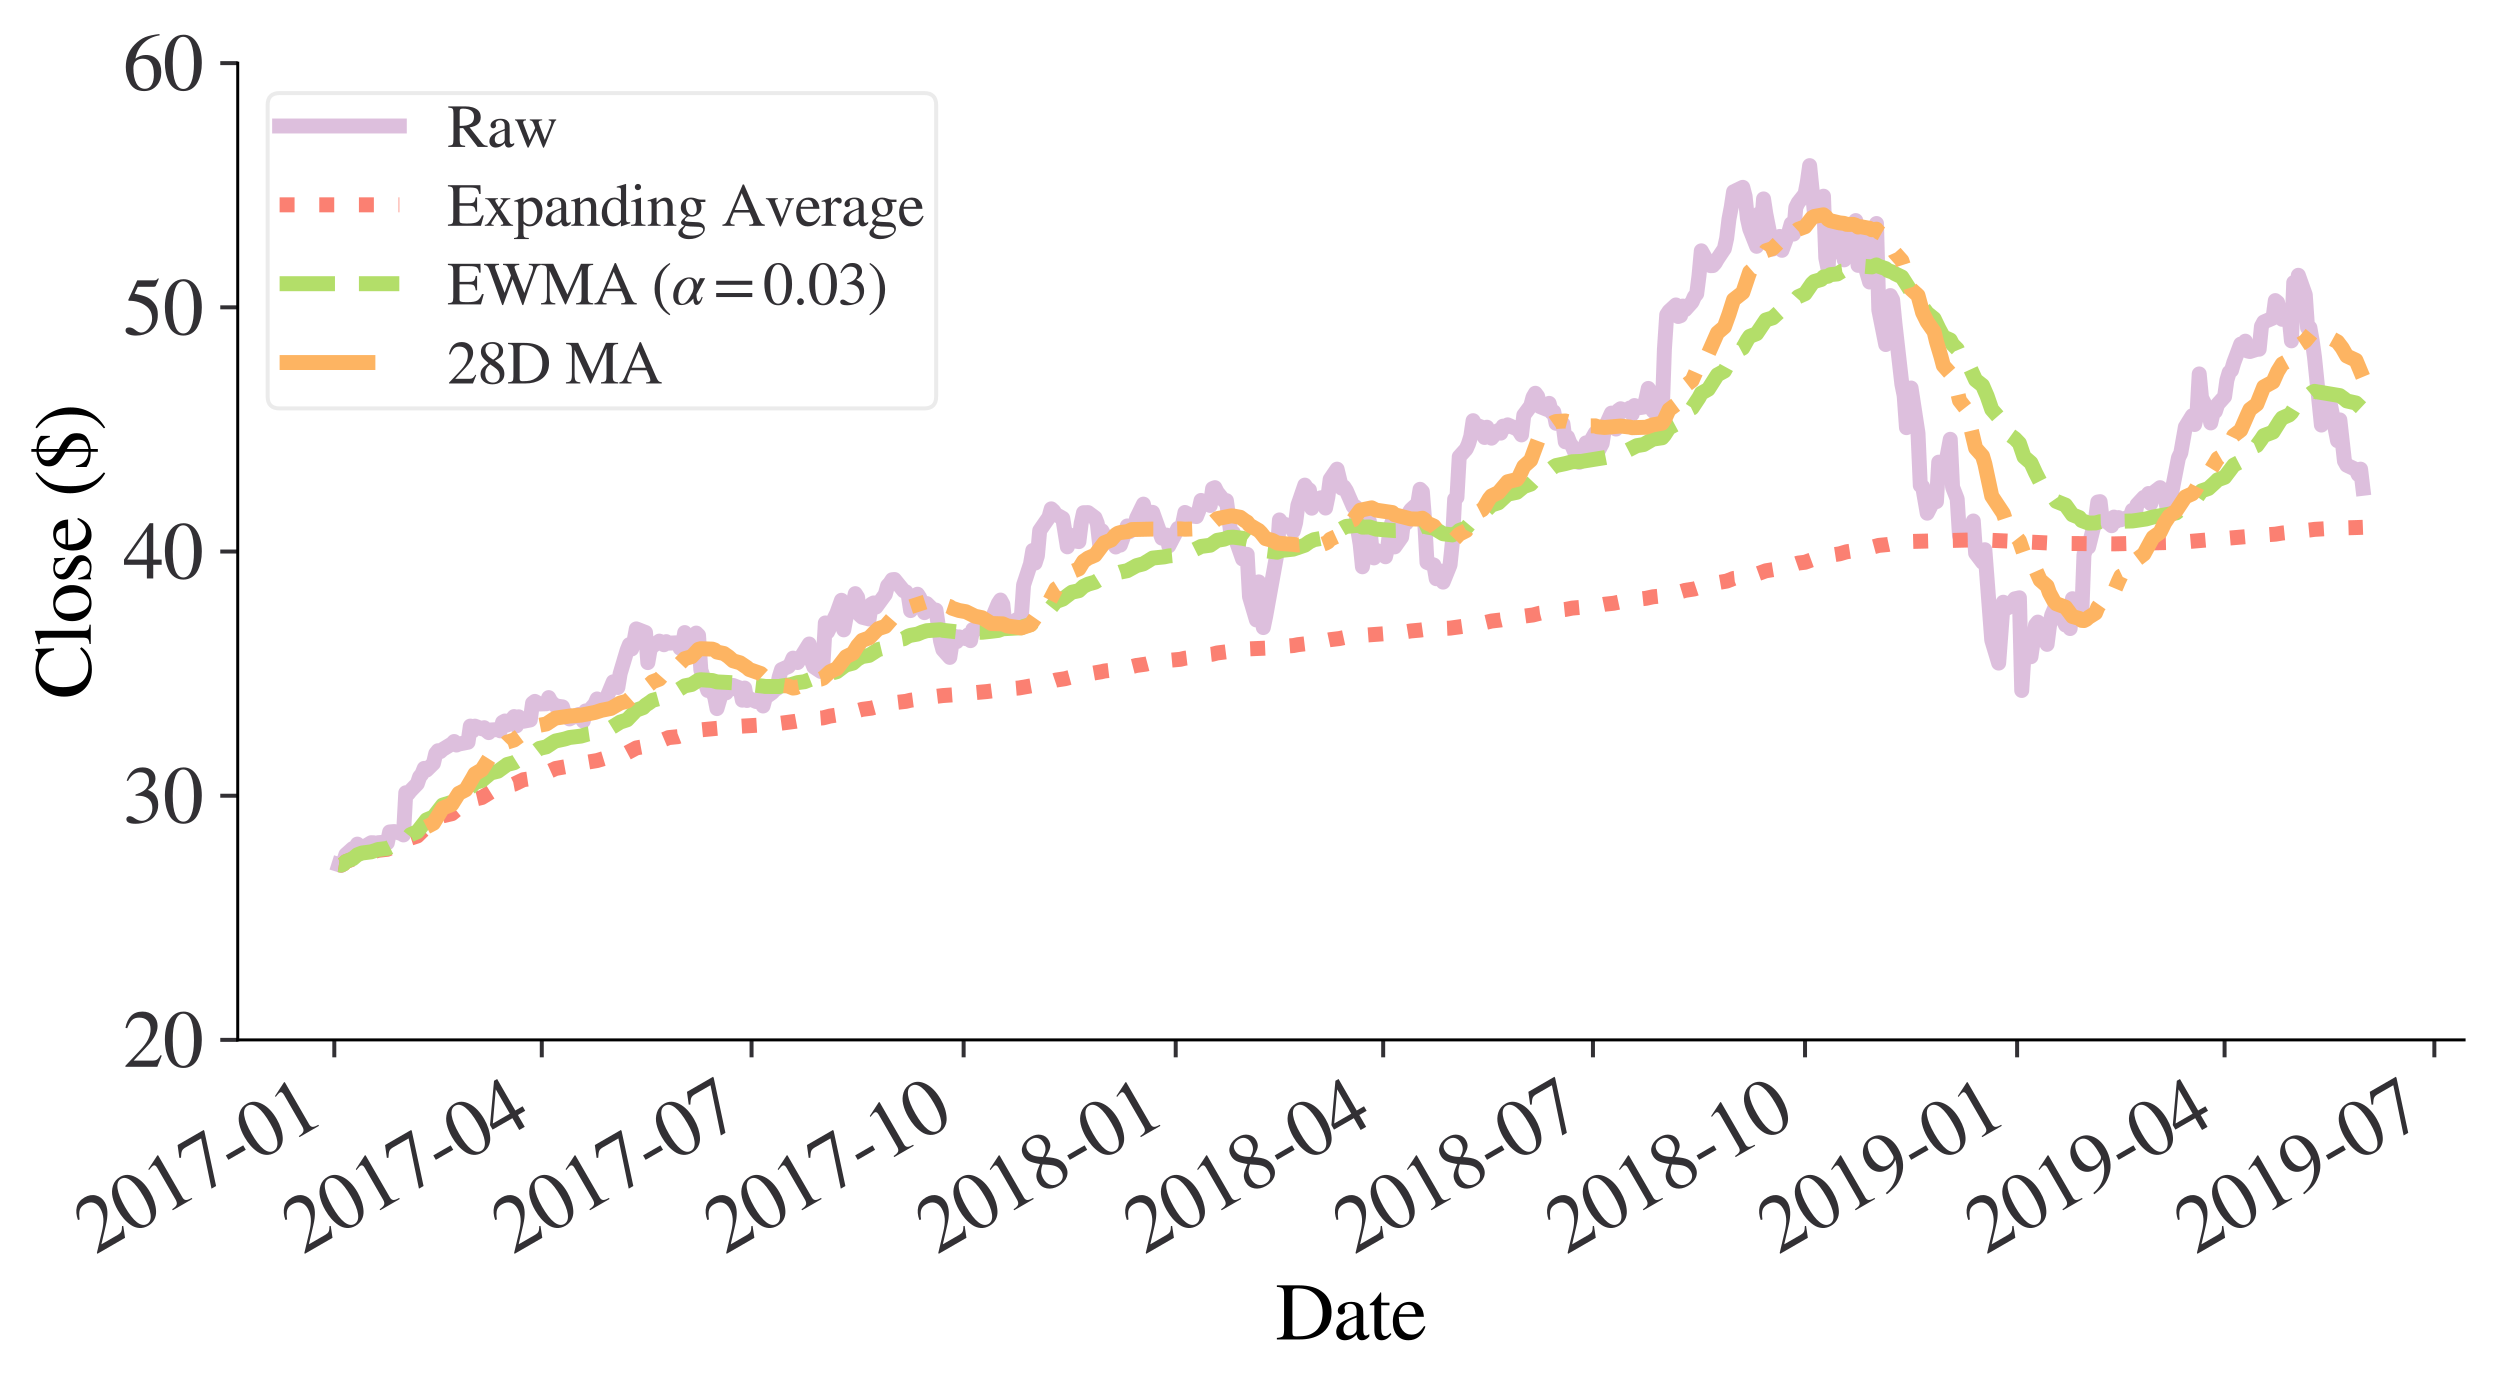 <?xml version="1.0" encoding="utf-8" standalone="no"?>
<!DOCTYPE svg PUBLIC "-//W3C//DTD SVG 1.1//EN"
  "http://www.w3.org/Graphics/SVG/1.1/DTD/svg11.dtd">
<svg xmlns:xlink="http://www.w3.org/1999/xlink" width="501.265pt" height="279.238pt" viewBox="0 0 501.265 279.238" xmlns="http://www.w3.org/2000/svg" version="1.1">
 <defs>
  <style type="text/css">*{stroke-linejoin: round; stroke-linecap: butt}</style>
 </defs>
 <g id="figure_1">
  <g id="patch_1">
   <path d="M 0 279.238 
L 501.265 279.238 
L 501.265 0 
L 0 0 
z
" style="fill: #ffffff"/>
  </g>
  <g id="axes_1">
   <g id="patch_2">
    <path d="M 47.665 208.504 
L 494.065 208.504 
L 494.065 12.664 
L 47.665 12.664 
z
" style="fill: #ffffff"/>
   </g>
   <g id="matplotlib.axis_1">
    <g id="xtick_1">
     <g id="line2d_1">
      <defs>
       <path id="m6f2cf7c923" d="M 0 0 
L 0 3.5 
" style="stroke: #323034; stroke-width: 0.8"/>
      </defs>
      <g>
       <use xlink:href="#m6f2cf7c923" x="67.031" y="208.504" style="fill: #323034; stroke: #323034; stroke-width: 0.8"/>
      </g>
     </g>
     <g id="text_1">
      <!-- 2017-01 -->
      <g style="fill: #323034" transform="translate(19.112 251.631) rotate(-30) scale(0.16 -0.16)">
       <defs>
        <path id="STIXGeneral-Regular-32" d="M 3034 877 
L 2688 0 
L 186 0 
L 186 77 
L 1325 1286 
Q 1773 1754 1965 2144 
Q 2157 2534 2157 2950 
Q 2157 3379 1920 3616 
Q 1683 3853 1267 3853 
Q 922 3853 720 3673 
Q 518 3494 326 3021 
L 192 3053 
Q 301 3648 630 3987 
Q 960 4326 1523 4326 
Q 2054 4326 2380 4006 
Q 2707 3686 2707 3200 
Q 2707 2477 1888 1613 
L 832 486 
L 2330 486 
Q 2541 486 2665 569 
Q 2790 653 2944 915 
L 3034 877 
z
" transform="scale(0.016)"/>
        <path id="STIXGeneral-Regular-30" d="M 3046 2112 
Q 3046 1683 2963 1302 
Q 2880 922 2717 602 
Q 2554 282 2266 96 
Q 1978 -90 1600 -90 
Q 1210 -90 915 108 
Q 621 307 461 640 
Q 301 973 227 1350 
Q 154 1728 154 2150 
Q 154 2746 301 3222 
Q 448 3699 790 4012 
Q 1133 4326 1626 4326 
Q 2253 4326 2649 3712 
Q 3046 3098 3046 2112 
z
M 2432 2080 
Q 2432 3091 2217 3625 
Q 2003 4160 1587 4160 
Q 1190 4160 979 3622 
Q 768 3085 768 2106 
Q 768 1120 979 598 
Q 1190 77 1600 77 
Q 2003 77 2217 598 
Q 2432 1120 2432 2080 
z
" transform="scale(0.016)"/>
        <path id="STIXGeneral-Regular-31" d="M 2522 0 
L 755 0 
L 755 96 
Q 1107 115 1235 227 
Q 1363 339 1363 608 
L 1363 3482 
Q 1363 3795 1171 3795 
Q 1082 3795 883 3718 
L 710 3654 
L 710 3744 
L 1856 4326 
L 1914 4307 
L 1914 486 
Q 1914 275 2042 185 
Q 2170 96 2522 96 
L 2522 0 
z
" transform="scale(0.016)"/>
        <path id="STIXGeneral-Regular-37" d="M 2874 4134 
L 1517 -51 
L 1101 -51 
L 2368 3763 
L 992 3763 
Q 717 3763 582 3667 
Q 448 3571 243 3238 
L 128 3296 
L 512 4237 
L 2874 4237 
L 2874 4134 
z
" transform="scale(0.016)"/>
        <path id="STIXGeneral-Regular-2d" d="M 1824 1242 
L 250 1242 
L 250 1645 
L 1824 1645 
L 1824 1242 
z
" transform="scale(0.016)"/>
       </defs>
       <use xlink:href="#STIXGeneral-Regular-32"/>
       <use xlink:href="#STIXGeneral-Regular-30" x="50"/>
       <use xlink:href="#STIXGeneral-Regular-31" x="100"/>
       <use xlink:href="#STIXGeneral-Regular-37" x="150"/>
       <use xlink:href="#STIXGeneral-Regular-2d" x="200"/>
       <use xlink:href="#STIXGeneral-Regular-30" x="233.3"/>
       <use xlink:href="#STIXGeneral-Regular-31" x="283.3"/>
      </g>
     </g>
    </g>
    <g id="xtick_2">
     <g id="line2d_2">
      <g>
       <use xlink:href="#m6f2cf7c923" x="108.63" y="208.504" style="fill: #323034; stroke: #323034; stroke-width: 0.8"/>
      </g>
     </g>
     <g id="text_2">
      <!-- 2017-04 -->
      <g style="fill: #323034" transform="translate(60.711 251.631) rotate(-30) scale(0.16 -0.16)">
       <defs>
        <path id="STIXGeneral-Regular-34" d="M 3027 1069 
L 2368 1069 
L 2368 0 
L 1869 0 
L 1869 1069 
L 77 1069 
L 77 1478 
L 2086 4326 
L 2368 4326 
L 2368 1478 
L 3027 1478 
L 3027 1069 
z
M 1869 1478 
L 1869 3674 
L 333 1478 
L 1869 1478 
z
" transform="scale(0.016)"/>
       </defs>
       <use xlink:href="#STIXGeneral-Regular-32"/>
       <use xlink:href="#STIXGeneral-Regular-30" x="50"/>
       <use xlink:href="#STIXGeneral-Regular-31" x="100"/>
       <use xlink:href="#STIXGeneral-Regular-37" x="150"/>
       <use xlink:href="#STIXGeneral-Regular-2d" x="200"/>
       <use xlink:href="#STIXGeneral-Regular-30" x="233.3"/>
       <use xlink:href="#STIXGeneral-Regular-34" x="283.3"/>
      </g>
     </g>
    </g>
    <g id="xtick_3">
     <g id="line2d_3">
      <g>
       <use xlink:href="#m6f2cf7c923" x="150.691" y="208.504" style="fill: #323034; stroke: #323034; stroke-width: 0.8"/>
      </g>
     </g>
     <g id="text_3">
      <!-- 2017-07 -->
      <g style="fill: #323034" transform="translate(102.772 251.631) rotate(-30) scale(0.16 -0.16)">
       <use xlink:href="#STIXGeneral-Regular-32"/>
       <use xlink:href="#STIXGeneral-Regular-30" x="50"/>
       <use xlink:href="#STIXGeneral-Regular-31" x="100"/>
       <use xlink:href="#STIXGeneral-Regular-37" x="150"/>
       <use xlink:href="#STIXGeneral-Regular-2d" x="200"/>
       <use xlink:href="#STIXGeneral-Regular-30" x="233.3"/>
       <use xlink:href="#STIXGeneral-Regular-37" x="283.3"/>
      </g>
     </g>
    </g>
    <g id="xtick_4">
     <g id="line2d_4">
      <g>
       <use xlink:href="#m6f2cf7c923" x="193.214" y="208.504" style="fill: #323034; stroke: #323034; stroke-width: 0.8"/>
      </g>
     </g>
     <g id="text_4">
      <!-- 2017-10 -->
      <g style="fill: #323034" transform="translate(145.295 251.631) rotate(-30) scale(0.16 -0.16)">
       <use xlink:href="#STIXGeneral-Regular-32"/>
       <use xlink:href="#STIXGeneral-Regular-30" x="50"/>
       <use xlink:href="#STIXGeneral-Regular-31" x="100"/>
       <use xlink:href="#STIXGeneral-Regular-37" x="150"/>
       <use xlink:href="#STIXGeneral-Regular-2d" x="200"/>
       <use xlink:href="#STIXGeneral-Regular-31" x="233.3"/>
       <use xlink:href="#STIXGeneral-Regular-30" x="283.3"/>
      </g>
     </g>
    </g>
    <g id="xtick_5">
     <g id="line2d_5">
      <g>
       <use xlink:href="#m6f2cf7c923" x="235.737" y="208.504" style="fill: #323034; stroke: #323034; stroke-width: 0.8"/>
      </g>
     </g>
     <g id="text_5">
      <!-- 2018-01 -->
      <g style="fill: #323034" transform="translate(187.818 251.631) rotate(-30) scale(0.16 -0.16)">
       <defs>
        <path id="STIXGeneral-Regular-38" d="M 2848 992 
Q 2848 499 2505 204 
Q 2163 -90 1587 -90 
Q 1050 -90 704 204 
Q 358 499 358 954 
Q 358 1293 524 1533 
Q 691 1773 1190 2125 
Q 710 2522 553 2765 
Q 397 3008 397 3328 
Q 397 3782 745 4054 
Q 1094 4326 1638 4326 
Q 2106 4326 2410 4060 
Q 2714 3795 2714 3411 
Q 2714 3059 2531 2848 
Q 2349 2637 1856 2374 
Q 2432 1990 2640 1689 
Q 2848 1389 2848 992 
z
M 2272 3411 
Q 2272 3744 2086 3945 
Q 1901 4147 1574 4147 
Q 1248 4147 1059 3977 
Q 870 3808 870 3513 
Q 870 3219 1059 2979 
Q 1248 2739 1670 2490 
Q 1997 2682 2134 2896 
Q 2272 3110 2272 3411 
z
M 1734 1741 
L 1357 1997 
Q 1075 1766 960 1545 
Q 845 1325 845 1011 
Q 845 576 1065 333 
Q 1286 90 1658 90 
Q 1971 90 2166 285 
Q 2362 480 2362 794 
Q 2362 1082 2214 1299 
Q 2067 1517 1734 1741 
z
" transform="scale(0.016)"/>
       </defs>
       <use xlink:href="#STIXGeneral-Regular-32"/>
       <use xlink:href="#STIXGeneral-Regular-30" x="50"/>
       <use xlink:href="#STIXGeneral-Regular-31" x="100"/>
       <use xlink:href="#STIXGeneral-Regular-38" x="150"/>
       <use xlink:href="#STIXGeneral-Regular-2d" x="200"/>
       <use xlink:href="#STIXGeneral-Regular-30" x="233.3"/>
       <use xlink:href="#STIXGeneral-Regular-31" x="283.3"/>
      </g>
     </g>
    </g>
    <g id="xtick_6">
     <g id="line2d_6">
      <g>
       <use xlink:href="#m6f2cf7c923" x="277.336" y="208.504" style="fill: #323034; stroke: #323034; stroke-width: 0.8"/>
      </g>
     </g>
     <g id="text_6">
      <!-- 2018-04 -->
      <g style="fill: #323034" transform="translate(229.417 251.631) rotate(-30) scale(0.16 -0.16)">
       <use xlink:href="#STIXGeneral-Regular-32"/>
       <use xlink:href="#STIXGeneral-Regular-30" x="50"/>
       <use xlink:href="#STIXGeneral-Regular-31" x="100"/>
       <use xlink:href="#STIXGeneral-Regular-38" x="150"/>
       <use xlink:href="#STIXGeneral-Regular-2d" x="200"/>
       <use xlink:href="#STIXGeneral-Regular-30" x="233.3"/>
       <use xlink:href="#STIXGeneral-Regular-34" x="283.3"/>
      </g>
     </g>
    </g>
    <g id="xtick_7">
     <g id="line2d_7">
      <g>
       <use xlink:href="#m6f2cf7c923" x="319.397" y="208.504" style="fill: #323034; stroke: #323034; stroke-width: 0.8"/>
      </g>
     </g>
     <g id="text_7">
      <!-- 2018-07 -->
      <g style="fill: #323034" transform="translate(271.478 251.631) rotate(-30) scale(0.16 -0.16)">
       <use xlink:href="#STIXGeneral-Regular-32"/>
       <use xlink:href="#STIXGeneral-Regular-30" x="50"/>
       <use xlink:href="#STIXGeneral-Regular-31" x="100"/>
       <use xlink:href="#STIXGeneral-Regular-38" x="150"/>
       <use xlink:href="#STIXGeneral-Regular-2d" x="200"/>
       <use xlink:href="#STIXGeneral-Regular-30" x="233.3"/>
       <use xlink:href="#STIXGeneral-Regular-37" x="283.3"/>
      </g>
     </g>
    </g>
    <g id="xtick_8">
     <g id="line2d_8">
      <g>
       <use xlink:href="#m6f2cf7c923" x="361.92" y="208.504" style="fill: #323034; stroke: #323034; stroke-width: 0.8"/>
      </g>
     </g>
     <g id="text_8">
      <!-- 2018-10 -->
      <g style="fill: #323034" transform="translate(314.001 251.631) rotate(-30) scale(0.16 -0.16)">
       <use xlink:href="#STIXGeneral-Regular-32"/>
       <use xlink:href="#STIXGeneral-Regular-30" x="50"/>
       <use xlink:href="#STIXGeneral-Regular-31" x="100"/>
       <use xlink:href="#STIXGeneral-Regular-38" x="150"/>
       <use xlink:href="#STIXGeneral-Regular-2d" x="200"/>
       <use xlink:href="#STIXGeneral-Regular-31" x="233.3"/>
       <use xlink:href="#STIXGeneral-Regular-30" x="283.3"/>
      </g>
     </g>
    </g>
    <g id="xtick_9">
     <g id="line2d_9">
      <g>
       <use xlink:href="#m6f2cf7c923" x="404.443" y="208.504" style="fill: #323034; stroke: #323034; stroke-width: 0.8"/>
      </g>
     </g>
     <g id="text_9">
      <!-- 2019-01 -->
      <g style="fill: #323034" transform="translate(356.524 251.631) rotate(-30) scale(0.16 -0.16)">
       <defs>
        <path id="STIXGeneral-Regular-39" d="M 378 -141 
L 358 -13 
Q 1094 115 1603 608 
Q 2112 1101 2304 1882 
Q 1933 1517 1344 1517 
Q 826 1517 509 1875 
Q 192 2234 192 2816 
Q 192 3462 573 3894 
Q 954 4326 1523 4326 
Q 2131 4326 2528 3840 
Q 2938 3328 2938 2522 
Q 2938 1958 2742 1462 
Q 2547 966 2170 621 
Q 1773 262 1395 105 
Q 1018 -51 378 -141 
z
M 2317 2272 
L 2317 2522 
Q 2317 4147 1472 4147 
Q 1171 4147 1005 3930 
Q 909 3802 845 3546 
Q 781 3290 781 3034 
Q 781 2464 995 2128 
Q 1210 1792 1568 1792 
Q 1824 1792 2070 1917 
Q 2317 2042 2317 2272 
z
" transform="scale(0.016)"/>
       </defs>
       <use xlink:href="#STIXGeneral-Regular-32"/>
       <use xlink:href="#STIXGeneral-Regular-30" x="50"/>
       <use xlink:href="#STIXGeneral-Regular-31" x="100"/>
       <use xlink:href="#STIXGeneral-Regular-39" x="150"/>
       <use xlink:href="#STIXGeneral-Regular-2d" x="200"/>
       <use xlink:href="#STIXGeneral-Regular-30" x="233.3"/>
       <use xlink:href="#STIXGeneral-Regular-31" x="283.3"/>
      </g>
     </g>
    </g>
    <g id="xtick_10">
     <g id="line2d_10">
      <g>
       <use xlink:href="#m6f2cf7c923" x="446.042" y="208.504" style="fill: #323034; stroke: #323034; stroke-width: 0.8"/>
      </g>
     </g>
     <g id="text_10">
      <!-- 2019-04 -->
      <g style="fill: #323034" transform="translate(398.122 251.631) rotate(-30) scale(0.16 -0.16)">
       <use xlink:href="#STIXGeneral-Regular-32"/>
       <use xlink:href="#STIXGeneral-Regular-30" x="50"/>
       <use xlink:href="#STIXGeneral-Regular-31" x="100"/>
       <use xlink:href="#STIXGeneral-Regular-39" x="150"/>
       <use xlink:href="#STIXGeneral-Regular-2d" x="200"/>
       <use xlink:href="#STIXGeneral-Regular-30" x="233.3"/>
       <use xlink:href="#STIXGeneral-Regular-34" x="283.3"/>
      </g>
     </g>
    </g>
    <g id="xtick_11">
     <g id="line2d_11">
      <g>
       <use xlink:href="#m6f2cf7c923" x="488.103" y="208.504" style="fill: #323034; stroke: #323034; stroke-width: 0.8"/>
      </g>
     </g>
     <g id="text_11">
      <!-- 2019-07 -->
      <g style="fill: #323034" transform="translate(440.183 251.631) rotate(-30) scale(0.16 -0.16)">
       <use xlink:href="#STIXGeneral-Regular-32"/>
       <use xlink:href="#STIXGeneral-Regular-30" x="50"/>
       <use xlink:href="#STIXGeneral-Regular-31" x="100"/>
       <use xlink:href="#STIXGeneral-Regular-39" x="150"/>
       <use xlink:href="#STIXGeneral-Regular-2d" x="200"/>
       <use xlink:href="#STIXGeneral-Regular-30" x="233.3"/>
       <use xlink:href="#STIXGeneral-Regular-37" x="283.3"/>
      </g>
     </g>
    </g>
    <g id="text_12">
     <!-- Date -->
     <g transform="translate(255.76 268.566) scale(0.16 -0.16)">
      <defs>
       <path id="STIXGeneral-Regular-44" d="M 102 4237 
L 1830 4237 
Q 3078 4237 3750 3654 
Q 4384 3110 4384 2138 
Q 4384 966 3514 410 
Q 2880 0 1901 0 
L 102 0 
L 102 122 
Q 474 147 570 252 
Q 666 358 666 736 
L 666 3520 
Q 666 3891 570 3990 
Q 474 4090 102 4115 
L 102 4237 
z
M 1318 3731 
L 1318 538 
Q 1318 365 1379 301 
Q 1440 237 1626 237 
Q 2125 237 2432 307 
Q 2739 378 3021 570 
Q 3686 1018 3686 2099 
Q 3686 3027 3078 3558 
Q 2803 3802 2476 3901 
Q 2150 4000 1658 4000 
Q 1472 4000 1395 3942 
Q 1318 3885 1318 3731 
z
" transform="scale(0.016)"/>
       <path id="STIXGeneral-Regular-61" d="M 2829 422 
L 2829 243 
Q 2586 -64 2253 -64 
Q 1888 -64 1843 403 
L 1837 403 
Q 1427 -64 909 -64 
Q 608 -64 422 112 
Q 237 288 237 602 
Q 237 1050 685 1350 
Q 992 1555 1837 1869 
L 1837 2214 
Q 1837 2502 1699 2646 
Q 1562 2790 1338 2790 
Q 1146 2790 1018 2697 
Q 890 2605 890 2477 
Q 890 2419 909 2348 
Q 928 2278 928 2208 
Q 928 2112 841 2029 
Q 755 1946 634 1946 
Q 525 1946 441 2029 
Q 358 2112 358 2240 
Q 358 2547 685 2752 
Q 986 2944 1421 2944 
Q 1939 2944 2176 2656 
Q 2291 2522 2323 2384 
Q 2355 2246 2355 1946 
L 2355 723 
Q 2355 301 2554 301 
Q 2682 301 2829 422 
z
M 1837 813 
L 1837 1715 
Q 1248 1510 1018 1293 
Q 800 1094 800 800 
Q 800 557 921 432 
Q 1043 307 1242 307 
Q 1453 307 1613 410 
Q 1747 506 1792 589 
Q 1837 672 1837 813 
z
" transform="scale(0.016)"/>
       <path id="STIXGeneral-Regular-74" d="M 1702 493 
L 1786 422 
Q 1478 -64 1011 -64 
Q 448 -64 448 749 
L 448 2675 
L 109 2675 
Q 83 2694 83 2720 
Q 83 2771 192 2842 
Q 435 2982 813 3526 
Q 826 3546 874 3606 
Q 922 3667 941 3706 
Q 986 3706 986 3622 
L 986 2880 
L 1632 2880 
L 1632 2675 
L 986 2675 
L 986 845 
Q 986 538 1062 403 
Q 1139 269 1318 269 
Q 1510 269 1702 493 
z
" transform="scale(0.016)"/>
       <path id="STIXGeneral-Regular-65" d="M 2611 1050 
L 2714 1005 
Q 2330 -64 1376 -64 
Q 813 -64 486 329 
Q 160 723 160 1389 
Q 160 2074 525 2509 
Q 890 2944 1485 2944 
Q 2061 2944 2374 2502 
Q 2560 2246 2592 1773 
L 621 1773 
Q 646 1370 700 1158 
Q 755 947 915 730 
Q 1184 378 1626 378 
Q 1939 378 2153 531 
Q 2368 685 2611 1050 
z
M 634 1978 
L 1939 1978 
Q 1882 2381 1750 2547 
Q 1619 2714 1312 2714 
Q 1043 2714 864 2525 
Q 685 2336 634 1978 
z
" transform="scale(0.016)"/>
      </defs>
      <use xlink:href="#STIXGeneral-Regular-44"/>
      <use xlink:href="#STIXGeneral-Regular-61" x="72.2"/>
      <use xlink:href="#STIXGeneral-Regular-74" x="116.6"/>
      <use xlink:href="#STIXGeneral-Regular-65" x="144.4"/>
     </g>
    </g>
   </g>
   <g id="matplotlib.axis_2">
    <g id="ytick_1">
     <g id="line2d_12">
      <defs>
       <path id="m143cc4a86f" d="M 0 0 
L -3.5 0 
" style="stroke: #323034; stroke-width: 0.8"/>
      </defs>
      <g>
       <use xlink:href="#m143cc4a86f" x="47.665" y="208.504" style="fill: #323034; stroke: #323034; stroke-width: 0.8"/>
      </g>
     </g>
     <g id="text_13">
      <!-- $\mathdefault{20}$ -->
      <g style="fill: #323034" transform="translate(24.665 213.968) scale(0.16 -0.16)">
       <use xlink:href="#STIXGeneral-Regular-32" transform="translate(0 0.406)"/>
       <use xlink:href="#STIXGeneral-Regular-30" transform="translate(50 0.406)"/>
      </g>
     </g>
    </g>
    <g id="ytick_2">
     <g id="line2d_13">
      <g>
       <use xlink:href="#m143cc4a86f" x="47.665" y="159.544" style="fill: #323034; stroke: #323034; stroke-width: 0.8"/>
      </g>
     </g>
     <g id="text_14">
      <!-- $\mathdefault{30}$ -->
      <g style="fill: #323034" transform="translate(24.665 165.007) scale(0.16 -0.16)">
       <defs>
        <path id="STIXGeneral-Regular-33" d="M 390 3264 
L 288 3290 
Q 435 3770 748 4048 
Q 1062 4326 1542 4326 
Q 1990 4326 2265 4083 
Q 2541 3840 2541 3450 
Q 2541 2925 1946 2566 
Q 2298 2413 2477 2227 
Q 2758 1914 2758 1402 
Q 2758 890 2464 506 
Q 2246 211 1840 60 
Q 1434 -90 979 -90 
Q 262 -90 262 275 
Q 262 378 339 442 
Q 416 506 525 506 
Q 685 506 915 339 
Q 1197 141 1466 141 
Q 1818 141 2058 425 
Q 2298 710 2298 1120 
Q 2298 1856 1632 2048 
Q 1434 2112 979 2112 
L 979 2202 
Q 1338 2323 1517 2432 
Q 2035 2726 2035 3290 
Q 2035 3610 1852 3776 
Q 1670 3942 1344 3942 
Q 768 3942 390 3264 
z
" transform="scale(0.016)"/>
       </defs>
       <use xlink:href="#STIXGeneral-Regular-33" transform="translate(0 0.406)"/>
       <use xlink:href="#STIXGeneral-Regular-30" transform="translate(50 0.406)"/>
      </g>
     </g>
    </g>
    <g id="ytick_3">
     <g id="line2d_14">
      <g>
       <use xlink:href="#m143cc4a86f" x="47.665" y="110.584" style="fill: #323034; stroke: #323034; stroke-width: 0.8"/>
      </g>
     </g>
     <g id="text_15">
      <!-- $\mathdefault{40}$ -->
      <g style="fill: #323034" transform="translate(24.665 116.047) scale(0.16 -0.16)">
       <use xlink:href="#STIXGeneral-Regular-34" transform="translate(0 0.406)"/>
       <use xlink:href="#STIXGeneral-Regular-30" transform="translate(50 0.406)"/>
      </g>
     </g>
    </g>
    <g id="ytick_4">
     <g id="line2d_15">
      <g>
       <use xlink:href="#m143cc4a86f" x="47.665" y="61.624" style="fill: #323034; stroke: #323034; stroke-width: 0.8"/>
      </g>
     </g>
     <g id="text_16">
      <!-- $\mathdefault{50}$ -->
      <g style="fill: #323034" transform="translate(24.665 67.088) scale(0.16 -0.16)">
       <defs>
        <path id="STIXGeneral-Regular-35" d="M 2803 4358 
L 2573 3814 
Q 2534 3731 2400 3731 
L 1158 3731 
L 902 3187 
Q 1606 3053 1920 2896 
Q 2234 2739 2502 2368 
Q 2726 2061 2726 1555 
Q 2726 1094 2576 780 
Q 2426 467 2099 224 
Q 1664 -90 1011 -90 
Q 646 -90 422 19 
Q 198 128 198 307 
Q 198 550 486 550 
Q 717 550 960 352 
Q 1210 147 1414 147 
Q 1747 147 2012 480 
Q 2278 813 2278 1229 
Q 2278 1843 1850 2189 
Q 1293 2637 486 2637 
Q 410 2637 410 2688 
L 416 2720 
L 1114 4237 
L 2438 4237 
Q 2547 4237 2608 4269 
Q 2669 4301 2746 4403 
L 2803 4358 
z
" transform="scale(0.016)"/>
       </defs>
       <use xlink:href="#STIXGeneral-Regular-35" transform="translate(0 0.203)"/>
       <use xlink:href="#STIXGeneral-Regular-30" transform="translate(50 0.203)"/>
      </g>
     </g>
    </g>
    <g id="ytick_5">
     <g id="line2d_16">
      <g>
       <use xlink:href="#m143cc4a86f" x="47.665" y="12.664" style="fill: #323034; stroke: #323034; stroke-width: 0.8"/>
      </g>
     </g>
     <g id="text_17">
      <!-- $\mathdefault{60}$ -->
      <g style="fill: #323034" transform="translate(24.665 18.128) scale(0.16 -0.16)">
       <defs>
        <path id="STIXGeneral-Regular-36" d="M 2854 4378 
L 2867 4275 
Q 2112 4154 1606 3664 
Q 1101 3174 973 2451 
Q 1344 2739 1786 2739 
Q 2349 2739 2672 2380 
Q 2995 2022 2995 1402 
Q 2995 774 2669 378 
Q 2291 -90 1651 -90 
Q 870 -90 518 557 
Q 218 1107 218 1786 
Q 218 2835 915 3552 
Q 1312 3962 1731 4131 
Q 2150 4301 2854 4378 
z
M 2419 1203 
Q 2419 2445 1555 2445 
Q 1235 2445 1024 2275 
Q 813 2106 813 1702 
Q 813 954 1046 522 
Q 1280 90 1722 90 
Q 2061 90 2240 394 
Q 2419 698 2419 1203 
z
" transform="scale(0.016)"/>
       </defs>
       <use xlink:href="#STIXGeneral-Regular-36" transform="translate(0 0.594)"/>
       <use xlink:href="#STIXGeneral-Regular-30" transform="translate(50 0.594)"/>
      </g>
     </g>
    </g>
    <g id="text_18">
     <!-- Close ($) -->
     <g transform="translate(18.192 140.136) rotate(-90) scale(0.16 -0.16)">
      <defs>
       <path id="STIXGeneral-Regular-43" d="M 3930 838 
L 4051 723 
Q 3482 -90 2304 -90 
Q 1376 -90 794 480 
Q 179 1082 179 2080 
Q 179 3014 755 3661 
Q 1357 4326 2310 4326 
Q 2720 4326 3072 4230 
Q 3475 4115 3514 4115 
Q 3725 4115 3782 4326 
L 3910 4326 
L 3968 2874 
L 3821 2874 
Q 3718 3334 3488 3584 
Q 3034 4070 2458 4070 
Q 1747 4070 1334 3548 
Q 922 3027 922 2182 
Q 922 1152 1382 653 
Q 1811 192 2522 192 
Q 2944 192 3251 339 
Q 3558 486 3930 838 
z
" transform="scale(0.016)"/>
       <path id="STIXGeneral-Regular-6c" d="M 1645 0 
L 134 0 
L 134 96 
Q 435 122 531 221 
Q 627 320 627 589 
L 627 3590 
Q 627 3821 569 3910 
Q 512 4000 358 4000 
Q 224 4000 122 3987 
L 122 4090 
Q 730 4237 1133 4371 
L 1165 4346 
L 1165 557 
Q 1165 288 1254 201 
Q 1344 115 1645 96 
L 1645 0 
z
" transform="scale(0.016)"/>
       <path id="STIXGeneral-Regular-6f" d="M 3008 1478 
Q 3008 806 2608 371 
Q 2208 -64 1568 -64 
Q 979 -64 582 368 
Q 186 800 186 1459 
Q 186 2125 582 2534 
Q 979 2944 1626 2944 
Q 2221 2944 2614 2537 
Q 3008 2131 3008 1478 
z
M 2432 1306 
Q 2432 2035 2112 2445 
Q 1856 2765 1504 2765 
Q 1171 2765 966 2493 
Q 762 2221 762 1747 
Q 762 928 1101 435 
Q 1318 115 1677 115 
Q 2029 115 2230 432 
Q 2432 749 2432 1306 
z
" transform="scale(0.016)"/>
       <path id="STIXGeneral-Regular-73" d="M 998 1926 
L 1664 1523 
Q 1984 1331 2105 1164 
Q 2227 998 2227 736 
Q 2227 416 1961 176 
Q 1696 -64 1331 -64 
Q 1030 -64 864 -6 
Q 691 51 570 51 
Q 461 51 416 -26 
L 333 -26 
L 333 979 
L 435 979 
Q 538 512 730 294 
Q 922 77 1248 77 
Q 1485 77 1632 211 
Q 1779 346 1779 550 
Q 1779 845 1440 1030 
L 1094 1222 
Q 326 1651 326 2150 
Q 326 2522 566 2730 
Q 806 2938 1210 2938 
Q 1491 2938 1638 2867 
Q 1754 2816 1818 2816 
Q 1862 2816 1920 2880 
L 1990 2880 
L 2022 2010 
L 1926 2010 
Q 1818 2445 1654 2621 
Q 1491 2797 1203 2797 
Q 986 2797 854 2688 
Q 723 2579 723 2362 
Q 723 2253 796 2128 
Q 870 2003 998 1926 
z
" transform="scale(0.016)"/>
       <path id="STIXGeneral-Regular-20" transform="scale(0.016)"/>
       <path id="STIXGeneral-Regular-28" d="M 1946 -1030 
L 1869 -1133 
Q 1126 -710 716 32 
Q 307 774 307 1613 
Q 307 3386 1888 4326 
L 1946 4224 
Q 1293 3667 1075 3126 
Q 858 2586 858 1632 
Q 858 685 1082 96 
Q 1306 -493 1946 -1030 
z
" transform="scale(0.016)"/>
       <path id="STIXGeneral-Regular-24" d="M 1690 4077 
L 1690 2502 
Q 2234 2208 2445 2045 
Q 2656 1882 2797 1664 
Q 2931 1466 2931 1088 
Q 2931 570 2614 326 
Q 2298 83 1690 0 
L 1690 -557 
L 1472 -557 
L 1472 0 
Q 1062 0 806 73 
Q 550 147 282 326 
L 282 1158 
L 378 1158 
Q 480 685 761 432 
Q 1043 179 1472 179 
L 1472 1984 
Q 800 2362 566 2624 
Q 333 2886 333 3283 
Q 333 3731 659 3974 
Q 986 4218 1472 4250 
L 1472 4653 
L 1690 4653 
L 1690 4250 
Q 2426 4205 2720 3910 
L 2720 3200 
L 2624 3200 
Q 2528 3597 2301 3814 
Q 2074 4032 1690 4077 
z
M 1472 2605 
L 1472 4077 
Q 806 3942 806 3405 
Q 806 3194 937 3037 
Q 1069 2880 1472 2605 
z
M 1690 1875 
L 1690 179 
Q 2086 262 2252 432 
Q 2419 602 2419 941 
Q 2419 1235 2272 1427 
Q 2125 1619 1690 1875 
z
" transform="scale(0.016)"/>
       <path id="STIXGeneral-Regular-29" d="M 186 4224 
L 262 4326 
Q 992 3891 1408 3148 
Q 1824 2406 1824 1581 
Q 1824 -166 243 -1133 
L 186 -1030 
Q 845 -486 1059 54 
Q 1274 595 1274 1562 
Q 1274 2534 1059 3120 
Q 845 3706 186 4224 
z
" transform="scale(0.016)"/>
      </defs>
      <use xlink:href="#STIXGeneral-Regular-43"/>
      <use xlink:href="#STIXGeneral-Regular-6c" x="66.7"/>
      <use xlink:href="#STIXGeneral-Regular-6f" x="94.5"/>
      <use xlink:href="#STIXGeneral-Regular-73" x="144.5"/>
      <use xlink:href="#STIXGeneral-Regular-65" x="183.4"/>
      <use xlink:href="#STIXGeneral-Regular-20" x="227.8"/>
      <use xlink:href="#STIXGeneral-Regular-28" x="252.8"/>
      <use xlink:href="#STIXGeneral-Regular-24" x="286.1"/>
      <use xlink:href="#STIXGeneral-Regular-29" x="336.1"/>
     </g>
    </g>
   </g>
   <g id="line2d_17">
    <path d="M 67.956 173.37 
L 68.418 173.516 
L 68.88 172.828 
L 69.343 171.364 
L 70.729 170.128 
L 71.191 169.982 
L 71.654 169.25 
L 72.116 169.806 
L 72.578 170.065 
L 74.427 168.967 
L 74.889 168.977 
L 75.351 169.211 
L 75.813 168.967 
L 77.2 168.859 
L 77.662 169.006 
L 78.124 166.809 
L 79.049 166.731 
L 80.436 167.117 
L 80.898 167.41 
L 81.36 158.951 
L 81.822 159.175 
L 82.284 158.59 
L 83.671 157.15 
L 84.133 155.773 
L 84.595 155.207 
L 85.058 154.06 
L 85.52 154.416 
L 86.906 153.059 
L 87.369 151.097 
L 87.831 150.521 
L 88.293 150.702 
L 88.755 150.272 
L 90.604 149.145 
L 91.066 148.676 
L 91.528 149.384 
L 91.991 149.189 
L 93.84 148.822 
L 94.302 145.586 
L 94.764 146.572 
L 95.226 145.596 
L 96.613 146.123 
L 97.075 145.908 
L 97.537 146.523 
L 97.999 146.894 
L 98.462 146.357 
L 99.848 146.28 
L 100.31 146.538 
L 100.773 144.82 
L 101.235 144.566 
L 101.697 145.377 
L 103.084 143.677 
L 103.546 145.537 
L 104.008 143.726 
L 104.47 144.307 
L 104.933 144.615 
L 106.319 144.356 
L 106.781 140.988 
L 107.244 140.632 
L 108.168 141.159 
L 109.555 141.11 
L 110.017 139.87 
L 110.479 140.729 
L 111.403 141.535 
L 112.79 141.73 
L 113.252 143.497 
L 113.714 143.288 
L 114.177 144.151 
L 116.025 143.253 
L 116.95 144.581 
L 117.412 142.545 
L 117.874 142.731 
L 119.261 141.184 
L 119.723 140.144 
L 120.185 141.135 
L 120.648 141.003 
L 121.11 141.169 
L 122.959 136.707 
L 123.883 137.85 
L 124.345 135.048 
L 125.732 130.396 
L 126.194 129.249 
L 126.656 130.118 
L 127.118 128.595 
L 127.581 126.096 
L 129.43 126.818 
L 129.892 132.856 
L 130.354 130.201 
L 130.816 129.61 
L 132.203 128.546 
L 132.665 128.727 
L 133.127 129.273 
L 133.589 128.653 
L 134.052 128.956 
L 135.9 128.884 
L 136.363 129.971 
L 136.825 129.469 
L 137.287 126.833 
L 138.674 128.604 
L 139.136 128.01 
L 139.598 126.931 
L 140.06 127.385 
L 140.522 134.335 
L 141.909 138.445 
L 142.371 137.054 
L 142.834 138.752 
L 143.296 139.724 
L 143.758 142.077 
L 145.145 137.361 
L 145.607 138.914 
L 146.069 137.913 
L 146.531 138.186 
L 146.993 137.435 
L 148.38 137.972 
L 148.842 140.388 
L 149.304 137.962 
L 149.767 140.451 
L 150.229 140.046 
L 151.615 140.661 
L 152.54 139.968 
L 153.002 141.555 
L 153.464 139.855 
L 154.851 138.85 
L 155.313 138.309 
L 155.775 138.064 
L 156.238 135.726 
L 156.7 134.257 
L 158.086 133.642 
L 158.549 133.047 
L 159.011 131.958 
L 159.473 132.754 
L 159.935 132.841 
L 162.246 129.127 
L 162.708 132.5 
L 163.171 133.706 
L 164.557 134.628 
L 165.019 133.086 
L 165.482 124.905 
L 165.944 126.711 
L 167.793 122.948 
L 168.717 120.361 
L 169.179 126.291 
L 169.642 123.777 
L 171.028 121.054 
L 171.49 119.028 
L 171.953 119.765 
L 172.415 123.338 
L 172.877 123.758 
L 174.264 124.109 
L 174.726 121.137 
L 175.188 120.893 
L 175.65 121.718 
L 177.499 119.184 
L 177.961 117.461 
L 178.424 116.958 
L 178.886 116.241 
L 179.348 116.193 
L 181.197 118.467 
L 181.659 118.662 
L 182.121 119.399 
L 182.583 122.425 
L 183.97 119.145 
L 184.432 119.872 
L 185.357 122.84 
L 185.819 121.015 
L 187.205 122.377 
L 187.668 122.328 
L 188.592 128.546 
L 189.054 130.265 
L 190.441 131.812 
L 190.903 128.795 
L 191.365 127.565 
L 191.828 128.653 
L 192.29 127.697 
L 193.676 128.058 
L 194.139 127.287 
L 194.601 128.454 
L 195.063 126.208 
L 195.525 126.32 
L 196.912 125.671 
L 197.374 125.598 
L 197.836 124.881 
L 198.298 125.495 
L 200.147 121.015 
L 200.609 120.312 
L 201.072 121.161 
L 201.534 125.505 
L 201.996 125.242 
L 203.383 125.315 
L 203.845 124.246 
L 204.307 125.047 
L 204.769 123.866 
L 205.232 117.29 
L 206.618 113.078 
L 207.08 110.364 
L 207.543 112.898 
L 208.005 111.453 
L 208.467 106.381 
L 210.316 103.701 
L 210.778 102.028 
L 211.24 102.442 
L 211.702 103.135 
L 213.089 103.926 
L 214.013 109.642 
L 214.476 107.26 
L 214.938 108.387 
L 216.325 108.597 
L 216.787 104.898 
L 217.249 102.799 
L 218.173 102.784 
L 219.56 103.809 
L 220.022 104.975 
L 220.484 109.159 
L 220.947 106.42 
L 221.409 107.324 
L 222.795 108.783 
L 223.258 108.963 
L 223.72 109.676 
L 224.182 109.354 
L 224.644 109.29 
L 226.031 105.454 
L 226.493 106.601 
L 226.955 105.917 
L 227.417 105.981 
L 227.88 103.926 
L 229.266 101.081 
L 229.729 103.301 
L 230.191 103.497 
L 230.653 102.735 
L 231.115 102.735 
L 232.964 107.904 
L 233.426 107.87 
L 233.888 107.289 
L 234.351 109.461 
L 236.199 105.932 
L 236.662 105.966 
L 237.124 105.019 
L 237.586 102.75 
L 238.973 103.448 
L 239.897 103.574 
L 240.359 102.408 
L 240.822 100.338 
L 242.67 101.349 
L 243.133 97.966 
L 243.595 97.776 
L 244.057 98.703 
L 245.444 100.416 
L 245.906 100.373 
L 246.83 107.25 
L 247.292 106.81 
L 249.141 112.087 
L 250.066 111.155 
L 250.528 119.619 
L 251.914 124.305 
L 252.377 116.67 
L 253.301 125.832 
L 253.763 123.621 
L 256.074 110.823 
L 256.537 104.248 
L 256.999 104.912 
L 258.848 105.595 
L 259.31 106.518 
L 259.772 104.829 
L 260.234 101.31 
L 261.621 97.268 
L 262.083 97.936 
L 262.545 98.239 
L 263.007 101.9 
L 263.47 100.499 
L 264.856 99.806 
L 265.319 99.987 
L 265.781 101.866 
L 266.243 99.66 
L 266.705 96.097 
L 268.092 94.066 
L 269.016 97.884 
L 269.478 97.639 
L 269.941 98.361 
L 271.327 101.554 
L 271.789 101.612 
L 272.252 106.284 
L 272.714 109.086 
L 273.176 113.644 
L 274.563 104.512 
L 275.025 109.705 
L 275.487 111.863 
L 275.949 110.33 
L 277.798 111.633 
L 278.26 109.642 
L 278.723 105.874 
L 279.185 104.477 
L 279.647 109.656 
L 281.034 107.699 
L 281.496 103.94 
L 281.958 104.898 
L 282.42 102.93 
L 282.882 102.213 
L 284.269 100.948 
L 284.731 98.108 
L 285.193 98.581 
L 285.656 104.477 
L 286.118 112.761 
L 287.504 113.302 
L 287.967 116.036 
L 288.891 114.503 
L 289.353 116.719 
L 290.74 113.283 
L 291.202 108.793 
L 291.664 100.099 
L 292.127 99.718 
L 292.589 91.577 
L 293.975 90.039 
L 294.438 88.985 
L 294.9 87.477 
L 295.362 84.348 
L 295.824 85.178 
L 297.211 85.7 
L 297.673 87.716 
L 298.135 85.661 
L 298.597 87.057 
L 299.06 87.857 
L 300.446 86.301 
L 300.908 86.847 
L 301.371 85.446 
L 301.833 85.7 
L 302.295 85.188 
L 304.144 86.002 
L 304.606 86.456 
L 305.068 87.203 
L 305.531 83.24 
L 306.917 81.371 
L 307.379 79.647 
L 307.842 78.852 
L 308.304 79.467 
L 308.766 81.517 
L 310.153 82.083 
L 310.615 80.877 
L 311.077 82.688 
L 311.539 82.571 
L 312.001 84.88 
L 313.388 84.992 
L 313.85 88.585 
L 314.313 87.643 
L 314.775 88.838 
L 315.237 89.478 
L 316.624 92.714 
L 317.086 90.064 
L 317.548 90.391 
L 318.01 88.794 
L 318.472 89.258 
L 319.859 86.822 
L 320.321 90.669 
L 321.246 88.907 
L 321.708 85.915 
L 323.094 82.835 
L 323.557 83.113 
L 324.019 86.027 
L 324.481 82.288 
L 324.943 81.956 
L 326.33 82.435 
L 326.792 81.809 
L 327.254 83.055 
L 327.717 81.312 
L 328.179 81.824 
L 329.565 81.615 
L 330.028 80.013 
L 330.49 77.88 
L 330.952 78.574 
L 331.414 82.351 
L 332.801 83.635 
L 333.263 83.191 
L 333.725 70.017 
L 334.187 63.119 
L 334.65 62.417 
L 336.036 61.143 
L 336.498 63.461 
L 336.961 63.296 
L 337.423 61.372 
L 337.885 62.095 
L 339.272 60.553 
L 339.734 59.484 
L 340.196 58.917 
L 340.658 55.296 
L 341.121 50.288 
L 342.507 52.777 
L 342.969 53.265 
L 343.432 53.255 
L 343.894 52.743 
L 344.356 51.942 
L 345.743 49.863 
L 346.205 47.783 
L 346.667 43.932 
L 347.129 41.511 
L 347.591 38.446 
L 349.44 37.562 
L 349.902 39.339 
L 350.365 43.786 
L 350.827 45.885 
L 352.214 49.389 
L 352.676 42.878 
L 353.138 46.153 
L 353.6 39.886 
L 354.062 42.893 
L 355.449 49.931 
L 355.911 49.497 
L 356.373 49.341 
L 356.836 47.408 
L 357.298 50.19 
L 358.684 46.495 
L 359.147 44.854 
L 359.609 46.934 
L 360.071 41.594 
L 360.533 40.662 
L 361.92 38.89 
L 362.382 36.503 
L 362.844 33.208 
L 363.769 42.341 
L 365.155 42.976 
L 365.618 39.339 
L 366.08 51.708 
L 366.542 53.972 
L 367.004 44.952 
L 368.391 50.531 
L 368.853 44.903 
L 369.315 46.006 
L 369.777 52.103 
L 370.24 48.233 
L 371.626 46.665 
L 372.088 44.225 
L 372.551 53.207 
L 373.013 47.671 
L 373.475 51.772 
L 374.862 56.545 
L 375.324 55.31 
L 375.786 48.76 
L 376.248 44.815 
L 376.711 62.149 
L 378.097 69.084 
L 378.559 66.542 
L 379.022 59.263 
L 379.484 60.123 
L 379.946 64.857 
L 381.333 77.031 
L 381.795 79.32 
L 382.257 85.749 
L 382.719 80.316 
L 383.181 77.798 
L 384.568 86.847 
L 385.03 97.341 
L 385.492 97.566 
L 386.417 102.896 
L 387.803 100.158 
L 388.266 100.582 
L 388.728 92.665 
L 389.19 94.315 
L 389.652 95.458 
L 391.039 88.082 
L 391.501 97.663 
L 392.426 100.036 
L 392.888 107.372 
L 394.274 106.064 
L 394.737 107.201 
L 395.199 106.65 
L 395.661 104.463 
L 396.123 110.93 
L 397.51 112.751 
L 397.972 110.223 
L 399.359 128.366 
L 400.745 132.954 
L 401.67 120.751 
L 402.132 121.962 
L 402.594 121.864 
L 403.981 120.068 
L 404.905 119.863 
L 405.367 138.445 
L 405.83 131.28 
L 407.216 131.68 
L 408.141 125.315 
L 408.603 124.734 
L 409.065 126.506 
L 410.452 129.2 
L 410.914 125.574 
L 411.376 123.367 
L 412.3 121.171 
L 414.149 125.325 
L 414.612 124.607 
L 415.074 126.028 
L 415.536 120.043 
L 416.923 121.781 
L 417.385 123.68 
L 417.847 111.213 
L 418.309 109.788 
L 418.771 109.705 
L 420.158 104.102 
L 420.62 100.656 
L 421.082 100.582 
L 421.545 104.477 
L 422.007 104.234 
L 423.393 105.41 
L 423.856 103.677 
L 424.318 104.512 
L 424.78 103.78 
L 425.242 104.219 
L 427.091 103.633 
L 427.553 102.31 
L 428.016 103.477 
L 428.478 101.207 
L 429.864 99.718 
L 430.327 99.597 
L 430.789 98.952 
L 431.251 100.983 
L 431.713 98.835 
L 433.1 97.776 
L 433.562 98.157 
L 434.024 99.377 
L 434.486 101.754 
L 434.949 101.275 
L 436.797 91.772 
L 437.26 90.835 
L 438.184 85.602 
L 439.571 83.347 
L 440.033 85.119 
L 440.495 83.176 
L 440.957 74.976 
L 441.42 79.76 
L 442.806 82.473 
L 443.268 84.802 
L 443.731 82.8 
L 444.193 82.498 
L 444.655 81.068 
L 446.042 79.525 
L 446.504 76.221 
L 446.966 74.659 
L 447.428 74.264 
L 447.89 72.692 
L 449.277 68.997 
L 449.739 69.724 
L 450.202 68.406 
L 450.664 70.383 
L 451.126 70.481 
L 452.513 70.041 
L 452.975 70.017 
L 453.437 65.424 
L 453.899 64.564 
L 455.748 63.764 
L 456.21 60.27 
L 456.672 60.65 
L 457.135 62.866 
L 457.597 64.028 
L 458.983 63.667 
L 459.446 68.343 
L 459.908 56.643 
L 460.37 58.278 
L 460.832 55.198 
L 462.219 59.088 
L 462.681 65.736 
L 463.143 65.702 
L 463.606 68.279 
L 464.068 71.579 
L 465.454 85.226 
L 466.379 79.032 
L 467.303 81.322 
L 468.69 88.365 
L 469.152 84.192 
L 470.076 92.446 
L 470.539 93.275 
L 472.387 94.149 
L 472.85 95.164 
L 473.312 94.066 
L 473.774 97.908 
L 473.774 97.908 
" clip-path="url(#p784f2af003)" style="fill: none; stroke: #bc80bd; stroke-opacity: 0.5; stroke-width: 3; stroke-linecap: square"/>
   </g>
   <g id="line2d_18">
    <path d="M 67.956 173.37 
L 68.418 173.443 
L 68.88 173.238 
L 69.343 172.769 
L 70.729 172.241 
L 71.654 171.491 
L 72.578 171.145 
L 74.427 170.928 
L 75.813 170.495 
L 77.662 170.286 
L 79.049 169.699 
L 80.898 169.455 
L 82.284 168.079 
L 83.671 167.624 
L 85.52 165.801 
L 86.906 165.362 
L 88.755 163.578 
L 90.604 163.154 
L 91.991 162.013 
L 93.377 161.668 
L 95.226 160.237 
L 96.613 159.909 
L 98.462 158.761 
L 99.848 158.501 
L 101.697 157.487 
L 103.084 157.227 
L 104.933 156.337 
L 106.319 156.13 
L 108.168 155.148 
L 109.555 154.925 
L 111.403 154.083 
L 113.252 153.751 
L 114.177 153.468 
L 116.488 153.198 
L 117.874 152.807 
L 119.723 152.496 
L 121.11 152.074 
L 122.496 151.899 
L 124.345 151.193 
L 125.732 150.954 
L 127.581 149.967 
L 128.967 149.713 
L 130.354 149.089 
L 130.816 148.886 
L 132.203 148.677 
L 134.052 147.893 
L 135.9 147.707 
L 137.287 147.166 
L 138.674 146.99 
L 140.522 146.342 
L 142.834 146.123 
L 143.758 146.032 
L 146.069 145.83 
L 146.993 145.696 
L 154.851 145.24 
L 159.473 144.63 
L 159.935 144.545 
L 161.784 144.344 
L 163.171 144.082 
L 165.019 143.942 
L 166.406 143.577 
L 168.255 143.294 
L 169.642 142.908 
L 171.49 142.615 
L 172.877 142.231 
L 174.726 141.988 
L 176.112 141.608 
L 177.961 141.327 
L 179.348 140.886 
L 181.659 140.625 
L 182.583 140.397 
L 184.432 140.158 
L 185.819 139.847 
L 188.13 139.574 
L 189.054 139.463 
L 191.365 139.301 
L 195.525 138.874 
L 197.836 138.667 
L 201.996 138.137 
L 204.307 137.944 
L 208.005 137.29 
L 208.467 137.145 
L 210.316 136.837 
L 211.702 136.365 
L 213.551 136.084 
L 214.938 135.712 
L 216.787 135.454 
L 217.249 135.31 
L 220.947 134.663 
L 221.409 134.545 
L 223.258 134.326 
L 224.644 134.011 
L 226.493 133.776 
L 227.88 133.423 
L 229.729 133.167 
L 231.115 132.801 
L 233.426 132.6 
L 234.351 132.407 
L 236.662 132.198 
L 237.586 131.976 
L 239.435 131.754 
L 240.822 131.412 
L 243.133 131.17 
L 244.057 130.921 
L 245.906 130.691 
L 247.292 130.415 
L 249.603 130.206 
L 250.528 130.098 
L 253.763 129.957 
L 256.074 129.786 
L 256.999 129.608 
L 259.31 129.443 
L 260.234 129.26 
L 262.083 129.042 
L 263.47 128.747 
L 265.319 128.551 
L 266.705 128.256 
L 268.554 128.035 
L 269.941 127.737 
L 272.252 127.496 
L 273.176 127.391 
L 278.723 126.984 
L 279.647 126.859 
L 281.958 126.658 
L 282.882 126.509 
L 284.731 126.342 
L 286.118 126.149 
L 290.74 125.945 
L 294.438 125.425 
L 295.824 125.076 
L 297.673 124.853 
L 299.06 124.524 
L 300.908 124.307 
L 302.295 123.976 
L 304.606 123.762 
L 305.531 123.546 
L 307.379 123.305 
L 308.766 122.945 
L 310.615 122.717 
L 312.001 122.394 
L 313.85 122.201 
L 315.237 121.929 
L 317.086 121.766 
L 318.472 121.508 
L 321.246 121.249 
L 321.708 121.156 
L 323.557 120.956 
L 324.943 120.664 
L 326.792 120.465 
L 328.179 120.169 
L 330.028 119.968 
L 331.414 119.662 
L 333.263 119.479 
L 334.65 119.072 
L 336.498 118.79 
L 337.885 118.371 
L 339.734 118.084 
L 341.121 117.621 
L 342.969 117.308 
L 344.356 116.84 
L 346.205 116.514 
L 347.591 115.977 
L 349.44 115.79 
L 350.827 115.275 
L 352.214 115.12 
L 354.062 114.448 
L 355.911 114.147 
L 357.298 113.697 
L 359.147 113.385 
L 360.533 112.904 
L 361.92 112.736 
L 363.769 112.058 
L 365.618 111.74 
L 367.004 111.329 
L 368.853 111.047 
L 370.24 110.636 
L 372.088 110.35 
L 373.475 109.961 
L 375.324 109.727 
L 376.711 109.353 
L 378.559 109.174 
L 379.946 108.869 
L 382.719 108.63 
L 383.181 108.565 
L 396.123 108.244 
L 399.359 108.34 
L 408.603 108.767 
L 412.3 108.952 
L 423.856 109.05 
L 437.26 108.715 
L 453.437 107.338 
L 453.899 107.264 
L 456.21 107.108 
L 457.597 106.878 
L 459.908 106.652 
L 460.832 106.482 
L 463.143 106.264 
L 464.068 106.141 
L 466.841 105.976 
L 469.152 105.869 
L 472.387 105.778 
L 473.774 105.728 
L 473.774 105.728 
" clip-path="url(#p784f2af003)" style="fill: none; stroke-dasharray: 3,4.95; stroke-dashoffset: 0; stroke: #fb8072; stroke-width: 3"/>
   </g>
   <g id="line2d_19">
    <path d="M 67.956 173.37 
L 68.418 173.444 
L 68.88 173.232 
L 69.343 172.744 
L 70.729 172.188 
L 71.654 171.395 
L 72.578 171.036 
L 74.427 170.799 
L 75.813 170.333 
L 77.662 170.107 
L 79.049 169.415 
L 80.898 169.136 
L 82.284 167.362 
L 83.671 166.771 
L 85.52 164.387 
L 86.906 163.808 
L 88.755 161.425 
L 90.604 160.854 
L 91.991 159.334 
L 93.377 158.877 
L 94.302 157.895 
L 95.226 156.928 
L 96.613 156.484 
L 97.999 155.321 
L 98.462 154.968 
L 99.848 154.629 
L 101.697 153.284 
L 103.084 152.924 
L 104.933 151.757 
L 106.319 151.489 
L 108.168 150.059 
L 109.555 149.744 
L 110.941 148.822 
L 111.403 148.571 
L 113.252 148.171 
L 114.177 147.874 
L 116.488 147.592 
L 117.412 147.326 
L 117.874 147.173 
L 119.261 146.974 
L 120.648 146.38 
L 121.11 146.21 
L 122.496 145.934 
L 124.345 144.79 
L 125.732 144.326 
L 127.581 142.386 
L 128.967 141.881 
L 129.43 141.4 
L 130.354 140.782 
L 130.816 140.427 
L 132.203 140.051 
L 134.052 138.711 
L 135.9 138.402 
L 137.287 137.521 
L 138.674 137.243 
L 140.06 136.354 
L 140.522 136.291 
L 142.834 136.453 
L 143.758 136.725 
L 146.069 136.846 
L 146.993 136.904 
L 148.842 137.043 
L 149.767 137.175 
L 150.229 137.263 
L 153.002 137.573 
L 153.464 137.643 
L 156.238 137.649 
L 156.7 137.546 
L 158.549 137.293 
L 159.935 136.871 
L 161.322 136.684 
L 162.708 136.142 
L 163.171 136.068 
L 165.019 135.935 
L 166.406 135.04 
L 167.793 134.674 
L 169.179 133.625 
L 169.642 133.327 
L 171.028 132.955 
L 171.953 132.148 
L 172.877 131.636 
L 174.264 131.408 
L 176.112 130.229 
L 177.499 129.895 
L 179.348 128.372 
L 181.197 128.074 
L 182.121 127.537 
L 182.583 127.383 
L 183.97 127.134 
L 184.894 126.746 
L 185.819 126.459 
L 188.592 126.262 
L 189.054 126.383 
L 192.29 126.733 
L 196.912 126.77 
L 198.761 126.576 
L 200.147 126.408 
L 201.072 126.073 
L 204.769 125.867 
L 205.232 125.61 
L 206.618 125.233 
L 208.467 123.509 
L 209.854 122.932 
L 211.702 120.623 
L 213.089 120.121 
L 214.476 119.059 
L 214.938 118.738 
L 216.325 118.434 
L 217.249 117.57 
L 218.173 117.126 
L 219.56 116.726 
L 220.484 116.156 
L 221.409 115.608 
L 222.795 115.403 
L 224.644 114.705 
L 226.031 114.427 
L 227.88 113.411 
L 229.266 113.041 
L 231.115 111.895 
L 233.426 111.658 
L 234.351 111.465 
L 236.199 111.299 
L 237.586 110.709 
L 238.973 110.491 
L 240.822 109.565 
L 242.67 109.318 
L 244.057 108.343 
L 245.444 108.105 
L 246.368 107.747 
L 247.292 107.704 
L 249.141 107.93 
L 250.066 108.132 
L 250.528 108.476 
L 252.377 109.183 
L 252.839 109.531 
L 253.763 110.428 
L 256.074 110.72 
L 256.999 110.357 
L 259.31 110.104 
L 261.621 109.314 
L 262.545 108.65 
L 263.47 108.209 
L 264.856 107.957 
L 266.705 106.97 
L 268.092 106.582 
L 269.478 105.765 
L 269.941 105.543 
L 272.252 105.338 
L 272.714 105.451 
L 273.176 105.697 
L 274.563 105.661 
L 275.949 106.096 
L 279.647 106.393 
L 281.496 106.358 
L 282.42 106.212 
L 282.882 106.092 
L 284.269 105.938 
L 285.193 105.49 
L 285.656 105.459 
L 286.118 105.678 
L 287.504 105.907 
L 289.353 107.021 
L 291.202 107.256 
L 292.127 106.822 
L 292.589 106.364 
L 293.975 105.874 
L 295.362 104.217 
L 295.824 103.645 
L 297.211 103.107 
L 299.06 101.268 
L 300.446 100.819 
L 302.295 99.094 
L 304.144 98.701 
L 305.531 97.557 
L 306.917 97.072 
L 308.766 95.101 
L 310.153 94.711 
L 311.539 93.606 
L 312.001 93.344 
L 313.85 92.958 
L 315.237 92.584 
L 317.086 92.512 
L 321.708 91.766 
L 323.094 91.498 
L 324.943 90.56 
L 326.33 90.316 
L 328.179 89.362 
L 329.565 89.129 
L 331.414 88.052 
L 333.263 87.777 
L 333.725 87.244 
L 334.65 85.798 
L 336.036 85.058 
L 337.885 82.474 
L 339.272 81.816 
L 340.658 79.724 
L 341.121 78.841 
L 342.507 78.059 
L 344.356 75.16 
L 345.743 74.401 
L 346.667 72.712 
L 347.591 70.776 
L 349.44 69.78 
L 350.365 68.114 
L 350.827 67.447 
L 352.214 66.906 
L 354.062 64.155 
L 355.449 63.729 
L 357.298 62.052 
L 358.684 61.585 
L 360.533 59.504 
L 361.92 58.885 
L 363.306 56.88 
L 363.769 56.444 
L 365.155 56.04 
L 365.618 55.539 
L 366.542 55.38 
L 367.004 55.068 
L 368.391 54.931 
L 369.315 54.372 
L 369.777 54.304 
L 370.24 54.122 
L 371.626 53.898 
L 372.088 53.608 
L 372.551 53.596 
L 373.013 53.418 
L 373.475 53.369 
L 375.324 53.519 
L 376.248 53.12 
L 376.711 53.391 
L 378.097 53.861 
L 378.559 54.242 
L 379.484 54.564 
L 379.946 54.873 
L 381.333 55.538 
L 383.181 58.431 
L 384.568 59.283 
L 385.492 61.539 
L 386.417 62.78 
L 387.803 63.901 
L 388.728 65.831 
L 389.652 67.549 
L 391.039 68.165 
L 391.501 69.05 
L 392.426 69.98 
L 392.888 71.101 
L 394.274 72.15 
L 396.123 76.187 
L 397.51 77.284 
L 398.434 79.415 
L 399.359 82.099 
L 401.67 84.738 
L 402.594 86.935 
L 403.981 87.929 
L 404.905 88.887 
L 405.83 91.601 
L 407.216 92.803 
L 408.141 94.813 
L 409.065 96.635 
L 410.452 97.612 
L 411.376 99.198 
L 412.3 100.529 
L 414.149 101.273 
L 415.536 103.215 
L 416.923 103.772 
L 417.385 104.369 
L 418.771 104.88 
L 420.158 104.857 
L 421.082 104.607 
L 427.553 104.457 
L 428.478 104.331 
L 430.327 104.055 
L 431.713 103.665 
L 433.562 103.328 
L 434.486 103.166 
L 436.335 102.841 
L 437.722 101.747 
L 438.184 101.263 
L 439.571 100.725 
L 440.495 99.745 
L 441.42 98.424 
L 442.806 97.946 
L 444.193 96.671 
L 444.655 96.203 
L 446.042 95.702 
L 447.89 93.261 
L 449.277 92.533 
L 451.126 89.921 
L 452.513 89.325 
L 453.437 88.046 
L 453.899 87.341 
L 455.748 86.634 
L 457.135 84.421 
L 457.597 83.809 
L 458.983 83.205 
L 459.446 82.759 
L 460.832 80.482 
L 462.219 79.841 
L 463.606 78.684 
L 464.068 78.471 
L 469.152 79.322 
L 470.076 79.99 
L 470.539 80.388 
L 472.387 80.801 
L 473.774 82.106 
L 473.774 82.106 
" clip-path="url(#p784f2af003)" style="fill: none; stroke-dasharray: 11.1,4.8; stroke-dashoffset: 0; stroke: #b3de69; stroke-width: 3"/>
   </g>
   <g id="line2d_20">
    <path d="M 85.52 165.801 
L 86.906 165.076 
L 88.755 162.031 
L 90.604 161.287 
L 91.991 159.077 
L 93.377 158.36 
L 94.764 155.997 
L 95.226 155.166 
L 96.613 154.349 
L 98.462 151.43 
L 99.848 150.676 
L 101.697 148.798 
L 103.084 148.366 
L 104.933 146.989 
L 106.319 146.749 
L 108.168 145.427 
L 109.555 145.156 
L 110.941 144.238 
L 111.403 143.978 
L 113.714 143.648 
L 114.177 143.578 
L 116.488 143.392 
L 119.261 142.855 
L 120.648 142.41 
L 122.496 142.043 
L 124.345 140.965 
L 125.732 140.587 
L 127.118 139.349 
L 127.581 138.812 
L 128.967 138.337 
L 129.43 137.84 
L 130.354 137.139 
L 130.816 136.706 
L 132.203 136.172 
L 134.052 134.063 
L 135.9 133.502 
L 137.287 132.067 
L 138.674 131.655 
L 140.06 130.191 
L 140.522 130.068 
L 142.834 130.156 
L 143.296 130.323 
L 143.758 130.741 
L 145.145 131.03 
L 146.069 131.677 
L 146.993 132.497 
L 148.38 132.896 
L 149.767 133.829 
L 150.229 134.24 
L 152.54 135.048 
L 153.464 135.898 
L 154.851 136.254 
L 156.7 137.378 
L 158.086 137.579 
L 159.011 137.961 
L 159.473 137.905 
L 159.935 137.704 
L 161.322 137.478 
L 163.171 136.314 
L 164.557 136.161 
L 165.019 135.989 
L 166.406 134.695 
L 167.793 134.072 
L 169.642 131.673 
L 171.028 130.998 
L 171.953 129.476 
L 172.877 128.402 
L 174.264 127.904 
L 175.65 126.48 
L 176.112 126.051 
L 177.499 125.595 
L 179.348 123.471 
L 181.197 123.091 
L 182.583 121.65 
L 185.819 120.606 
L 188.13 120.675 
L 188.592 120.845 
L 189.054 121.174 
L 190.441 121.631 
L 190.903 121.953 
L 192.29 122.407 
L 193.676 122.654 
L 195.525 123.563 
L 196.912 123.856 
L 198.761 125.017 
L 201.072 125.088 
L 201.996 125.507 
L 204.769 125.898 
L 206.618 125.277 
L 208.005 123.28 
L 208.467 122.48 
L 209.854 121.65 
L 211.702 118.065 
L 213.089 117.189 
L 214.938 114.635 
L 216.325 114.053 
L 217.249 112.547 
L 218.173 111.896 
L 219.56 111.307 
L 221.409 108.83 
L 222.795 108.278 
L 223.72 107.197 
L 224.182 106.913 
L 224.644 106.778 
L 226.031 106.602 
L 226.955 106.18 
L 231.115 106.084 
L 234.351 106.092 
L 236.662 106.035 
L 237.586 106.113 
L 239.435 106.049 
L 240.822 105.456 
L 242.67 105.191 
L 244.057 103.993 
L 246.83 103.437 
L 247.292 103.466 
L 248.679 103.717 
L 249.603 104.404 
L 250.066 104.678 
L 250.528 105.281 
L 252.377 106.364 
L 252.839 106.825 
L 253.763 107.993 
L 255.15 108.363 
L 256.074 108.87 
L 256.999 108.976 
L 259.31 109.155 
L 260.234 109.276 
L 262.083 109.129 
L 264.856 109.243 
L 265.781 108.919 
L 266.243 108.664 
L 266.705 108.134 
L 268.092 107.491 
L 269.478 105.68 
L 269.941 104.754 
L 271.327 104.214 
L 272.714 102.312 
L 275.025 101.826 
L 275.949 102.291 
L 279.185 102.769 
L 279.647 103.211 
L 282.882 104.043 
L 284.269 104.078 
L 285.193 103.905 
L 285.656 104.204 
L 286.118 104.872 
L 287.504 105.486 
L 288.891 107.337 
L 289.353 107.879 
L 291.202 108.386 
L 291.664 108.065 
L 292.589 107.105 
L 293.975 106.403 
L 295.824 102.921 
L 297.211 102.201 
L 297.673 101.602 
L 298.597 100.008 
L 299.06 99.434 
L 300.446 98.77 
L 302.295 96.59 
L 304.144 96.141 
L 304.606 95.497 
L 305.531 93.511 
L 306.917 92.273 
L 308.766 87.266 
L 310.153 86.312 
L 311.077 85.017 
L 311.539 84.695 
L 312.001 84.511 
L 313.85 84.408 
L 315.237 84.791 
L 317.086 85.127 
L 318.472 85.385 
L 319.859 85.385 
L 320.321 85.571 
L 321.708 85.712 
L 324.943 85.424 
L 326.792 85.629 
L 327.254 85.757 
L 330.028 85.671 
L 331.414 85.184 
L 333.263 84.849 
L 333.725 84.176 
L 334.65 82.153 
L 336.036 81.12 
L 337.885 77.369 
L 339.272 76.293 
L 341.121 72.122 
L 342.507 70.935 
L 344.356 66.746 
L 345.743 65.561 
L 346.667 63.01 
L 347.591 60.093 
L 349.44 58.653 
L 350.827 54.526 
L 352.214 53.319 
L 352.676 52.35 
L 353.138 51.744 
L 354.062 50.287 
L 355.449 49.804 
L 357.298 47.987 
L 358.684 47.523 
L 359.147 47.021 
L 360.071 46.412 
L 360.533 45.979 
L 361.92 45.466 
L 363.306 43.672 
L 363.769 43.403 
L 365.618 43.068 
L 366.08 43.432 
L 366.542 43.986 
L 367.004 44.25 
L 368.853 44.69 
L 369.777 44.791 
L 370.24 44.983 
L 371.626 45.001 
L 372.088 45.156 
L 372.551 45.524 
L 373.013 45.443 
L 374.862 45.782 
L 375.324 46.064 
L 376.248 45.953 
L 376.711 46.571 
L 378.097 47.362 
L 379.022 48.917 
L 379.484 49.676 
L 379.946 50.688 
L 381.333 52.253 
L 383.181 57.986 
L 384.568 59.241 
L 385.492 62.669 
L 386.417 64.539 
L 387.803 66.513 
L 388.266 68.462 
L 389.19 71.556 
L 389.652 73.299 
L 391.039 74.865 
L 391.501 76.453 
L 392.426 78.323 
L 392.888 80.309 
L 394.274 82.077 
L 395.199 85.998 
L 396.123 89.87 
L 397.51 91.43 
L 397.972 92.99 
L 399.359 99.477 
L 401.67 102.954 
L 402.594 105.731 
L 403.981 107.241 
L 404.905 108.42 
L 405.83 111.092 
L 407.216 112.12 
L 409.065 116.305 
L 410.452 117.511 
L 410.914 118.85 
L 411.838 120.562 
L 412.3 121.055 
L 414.149 121.743 
L 415.536 123.613 
L 416.923 124.001 
L 417.385 124.391 
L 417.847 124.427 
L 418.309 124.192 
L 418.771 123.783 
L 420.158 122.916 
L 420.62 121.763 
L 422.007 119.788 
L 423.393 119.265 
L 423.856 118.687 
L 424.78 116.493 
L 425.242 115.512 
L 427.091 114.629 
L 428.478 112.145 
L 429.864 111.092 
L 431.251 108.531 
L 431.713 107.733 
L 433.1 106.749 
L 434.024 104.853 
L 434.949 103.467 
L 436.335 102.413 
L 438.184 99.622 
L 439.571 99.004 
L 440.033 98.451 
L 440.495 97.691 
L 441.42 95.73 
L 442.806 94.972 
L 444.193 92.743 
L 444.655 91.938 
L 446.042 91.124 
L 447.89 87.332 
L 449.277 86.262 
L 450.664 83.081 
L 451.126 82.093 
L 452.513 81.045 
L 453.899 77.574 
L 455.748 76.573 
L 456.672 74.489 
L 457.597 72.987 
L 458.983 72.221 
L 459.908 71.037 
L 460.832 69.295 
L 462.219 68.377 
L 463.606 66.711 
L 464.068 66.427 
L 465.454 66.749 
L 468.69 68.54 
L 469.614 69.759 
L 470.539 71.374 
L 472.387 72.236 
L 473.774 75.571 
L 473.774 75.571 
" clip-path="url(#p784f2af003)" style="fill: none; stroke-dasharray: 19.2,4.8,3,4.8; stroke-dashoffset: 0; stroke: #fdb462; stroke-width: 3"/>
   </g>
   <g id="patch_3">
    <path d="M 47.665 208.504 
L 47.665 12.664 
" style="fill: none; stroke: #000000; stroke-width: 0.6; stroke-linejoin: miter; stroke-linecap: square"/>
   </g>
   <g id="patch_4">
    <path d="M 47.665 208.504 
L 494.065 208.504 
" style="fill: none; stroke: #000000; stroke-width: 0.6; stroke-linejoin: miter; stroke-linecap: square"/>
   </g>
   <g id="legend_1">
    <g id="patch_5">
     <path d="M 56.065 81.892 
L 185.307 81.892 
Q 187.707 81.892 187.707 79.493 
L 187.707 21.064 
Q 187.707 18.664 185.307 18.664 
L 56.065 18.664 
Q 53.665 18.664 53.665 21.064 
L 53.665 79.493 
Q 53.665 81.892 56.065 81.892 
z
" style="fill: #ffffff; opacity: 0.8; stroke: #e6e6e6; stroke-width: 0.8; stroke-linejoin: miter"/>
    </g>
    <g id="line2d_21">
     <path d="M 56.065 25.264 
L 68.065 25.264 
L 80.065 25.264 
" style="fill: none; stroke: #bc80bd; stroke-opacity: 0.5; stroke-width: 3; stroke-linecap: square"/>
    </g>
    <g id="text_19">
     <!-- Raw -->
     <g style="fill: #323034" transform="translate(89.665 29.464) scale(0.12 -0.12)">
      <defs>
       <path id="STIXGeneral-Regular-52" d="M 4224 0 
L 3187 0 
L 1664 1971 
L 1306 1958 
L 1306 717 
Q 1306 352 1405 249 
Q 1504 147 1875 122 
L 1875 0 
L 109 0 
L 109 122 
Q 474 154 563 262 
Q 653 371 653 794 
L 653 3526 
Q 653 3885 563 3987 
Q 474 4090 109 4115 
L 109 4237 
L 1850 4237 
Q 2726 4237 3187 3859 
Q 3501 3603 3501 3091 
Q 3501 2221 2342 2042 
L 3622 422 
Q 3757 256 3878 198 
Q 4000 141 4224 122 
L 4224 0 
z
M 1306 3731 
L 1306 2195 
Q 1766 2202 1990 2246 
Q 2214 2291 2438 2413 
Q 2803 2618 2803 3142 
Q 2803 4000 1632 4000 
Q 1459 4000 1382 3945 
Q 1306 3891 1306 3731 
z
" transform="scale(0.016)"/>
       <path id="STIXGeneral-Regular-77" d="M 4442 2880 
L 4442 2784 
Q 4346 2752 4301 2691 
Q 4256 2630 4179 2438 
L 3296 224 
Q 3168 -90 3117 -90 
Q 3085 -90 3062 -48 
Q 3040 -6 2963 186 
L 2381 1696 
L 1664 160 
Q 1549 -90 1504 -90 
Q 1446 -90 1338 192 
L 474 2381 
Q 378 2630 314 2700 
Q 250 2771 134 2784 
L 134 2880 
L 1286 2880 
L 1286 2784 
Q 1120 2765 1056 2720 
Q 992 2675 992 2573 
Q 992 2477 1030 2381 
L 1664 710 
L 2246 1984 
L 2118 2342 
Q 2029 2598 1942 2681 
Q 1856 2765 1677 2784 
L 1677 2880 
L 2976 2880 
L 2976 2784 
Q 2752 2752 2678 2707 
Q 2605 2662 2605 2560 
Q 2605 2458 2714 2176 
L 3251 742 
L 3827 2163 
Q 3936 2432 3936 2592 
Q 3936 2669 3875 2710 
Q 3814 2752 3654 2784 
L 3654 2880 
L 4442 2880 
z
" transform="scale(0.016)"/>
      </defs>
      <use xlink:href="#STIXGeneral-Regular-52"/>
      <use xlink:href="#STIXGeneral-Regular-61" x="66.7"/>
      <use xlink:href="#STIXGeneral-Regular-77" x="111.1"/>
     </g>
    </g>
    <g id="line2d_22">
     <path d="M 56.065 41.068 
L 68.065 41.068 
L 80.065 41.068 
" style="fill: none; stroke-dasharray: 3,4.95; stroke-dashoffset: 0; stroke: #fb8072; stroke-width: 3"/>
    </g>
    <g id="text_20">
     <!-- Expanding Average -->
     <g style="fill: #323034" transform="translate(89.665 45.268) scale(0.12 -0.12)">
      <defs>
       <path id="STIXGeneral-Regular-45" d="M 3821 1082 
L 3526 0 
L 77 0 
L 77 122 
Q 442 147 538 252 
Q 634 358 634 730 
L 634 3520 
Q 634 3878 534 3987 
Q 435 4096 77 4115 
L 77 4237 
L 3469 4237 
L 3494 3322 
L 3334 3322 
Q 3264 3750 3085 3872 
Q 2906 3994 2349 3994 
L 1510 3994 
Q 1370 3994 1328 3952 
Q 1286 3910 1286 3763 
L 1286 2355 
L 2253 2355 
Q 2656 2355 2787 2470 
Q 2918 2586 2976 2970 
L 3123 2970 
L 3123 1472 
L 2976 1472 
Q 2918 1875 2790 1984 
Q 2662 2093 2253 2093 
L 1286 2093 
L 1286 538 
Q 1286 346 1420 291 
Q 1555 237 1933 237 
L 2163 237 
Q 2848 237 3136 403 
Q 3424 570 3642 1082 
L 3821 1082 
z
" transform="scale(0.016)"/>
       <path id="STIXGeneral-Regular-78" d="M 3066 0 
L 1779 0 
L 1779 96 
Q 1939 109 1987 137 
Q 2035 166 2035 250 
Q 2035 307 1997 365 
L 1414 1261 
L 909 474 
Q 781 275 781 211 
Q 781 96 1037 96 
L 1037 0 
L 109 0 
L 109 96 
Q 269 109 355 169 
Q 442 230 576 422 
L 1306 1478 
L 704 2400 
Q 557 2624 454 2704 
Q 352 2784 211 2784 
L 154 2784 
L 154 2880 
L 1478 2880 
L 1478 2784 
Q 1203 2778 1203 2643 
Q 1203 2509 1498 2074 
Q 1581 1958 1587 1946 
Q 1619 1990 1779 2227 
Q 1811 2285 1856 2349 
Q 1901 2413 1923 2451 
Q 1946 2490 1971 2528 
Q 1997 2566 2006 2595 
Q 2016 2624 2016 2643 
Q 2016 2765 1760 2784 
L 1760 2880 
L 2771 2880 
L 2771 2784 
Q 2445 2771 2253 2502 
L 1722 1734 
L 2541 480 
Q 2790 96 3066 96 
L 3066 0 
z
" transform="scale(0.016)"/>
       <path id="STIXGeneral-Regular-70" d="M 1018 2931 
L 1018 2438 
Q 1421 2944 1939 2944 
Q 2406 2944 2707 2560 
Q 3008 2176 3008 1581 
Q 3008 883 2621 409 
Q 2234 -64 1664 -64 
Q 1466 -64 1328 -6 
Q 1190 51 1018 211 
L 1018 -794 
Q 1018 -1094 1120 -1180 
Q 1222 -1267 1581 -1274 
L 1581 -1389 
L 32 -1389 
L 32 -1280 
Q 314 -1254 397 -1171 
Q 480 -1088 480 -838 
L 480 2157 
Q 480 2381 429 2451 
Q 378 2522 218 2522 
Q 115 2522 58 2515 
L 58 2618 
Q 506 2752 979 2944 
L 1018 2931 
z
M 1018 2138 
L 1018 563 
Q 1018 422 1238 281 
Q 1459 141 1683 141 
Q 2029 141 2243 467 
Q 2458 794 2458 1325 
Q 2458 1888 2243 2224 
Q 2029 2560 1670 2560 
Q 1446 2560 1232 2419 
Q 1018 2278 1018 2138 
z
" transform="scale(0.016)"/>
       <path id="STIXGeneral-Regular-6e" d="M 3104 0 
L 1773 0 
L 1779 96 
Q 2016 115 2096 233 
Q 2176 352 2176 672 
L 2176 1946 
Q 2176 2592 1709 2592 
Q 1549 2592 1408 2515 
Q 1267 2438 1050 2227 
L 1050 461 
Q 1050 269 1136 192 
Q 1222 115 1466 96 
L 1466 0 
L 115 0 
L 115 96 
Q 358 115 435 214 
Q 512 314 512 602 
L 512 2157 
Q 512 2394 467 2483 
Q 422 2573 288 2573 
Q 160 2573 102 2547 
L 102 2656 
Q 550 2784 979 2944 
L 1030 2925 
L 1030 2426 
L 1037 2426 
Q 1491 2944 1958 2944 
Q 2323 2944 2518 2688 
Q 2714 2432 2714 1958 
L 2714 544 
Q 2714 288 2790 205 
Q 2867 122 3104 96 
L 3104 0 
z
" transform="scale(0.016)"/>
       <path id="STIXGeneral-Regular-64" d="M 3142 269 
L 2202 -64 
L 2176 -45 
L 2176 365 
Q 1869 -64 1357 -64 
Q 826 -64 499 317 
Q 173 698 173 1312 
Q 173 1990 563 2467 
Q 954 2944 1504 2944 
Q 1850 2944 2176 2669 
L 2176 3667 
Q 2176 3866 2118 3930 
Q 2061 3994 1882 3994 
Q 1792 3994 1741 3987 
L 1741 4090 
Q 2323 4243 2682 4371 
L 2714 4358 
L 2714 730 
Q 2714 506 2768 435 
Q 2822 365 2995 365 
Q 3034 365 3142 371 
L 3142 269 
z
M 2176 653 
L 2176 2125 
Q 2176 2381 1981 2573 
Q 1786 2765 1523 2765 
Q 1158 2765 940 2438 
Q 723 2112 723 1568 
Q 723 979 963 624 
Q 1203 269 1606 269 
Q 1907 269 2080 474 
Q 2176 582 2176 653 
z
" transform="scale(0.016)"/>
       <path id="STIXGeneral-Regular-69" d="M 1152 4045 
Q 1152 3904 1056 3811 
Q 960 3718 819 3718 
Q 685 3718 592 3811 
Q 499 3904 499 4045 
Q 499 4179 595 4275 
Q 691 4371 826 4371 
Q 966 4371 1059 4275 
Q 1152 4179 1152 4045 
z
M 1619 0 
L 102 0 
L 102 96 
Q 435 115 521 211 
Q 608 307 608 666 
L 608 2118 
Q 608 2342 563 2432 
Q 518 2522 397 2522 
Q 243 2522 128 2490 
L 128 2592 
L 1120 2944 
L 1146 2918 
L 1146 672 
Q 1146 314 1226 218 
Q 1306 122 1619 96 
L 1619 0 
z
" transform="scale(0.016)"/>
       <path id="STIXGeneral-Regular-67" d="M 3008 2483 
L 2477 2483 
Q 2598 2208 2598 1946 
Q 2598 1453 2265 1203 
Q 1933 954 1600 954 
Q 1530 954 1357 973 
L 1235 986 
Q 1107 947 979 812 
Q 851 678 851 582 
Q 851 435 1350 410 
L 2176 371 
Q 2528 358 2739 172 
Q 2950 -13 2950 -314 
Q 2950 -685 2566 -986 
Q 2035 -1395 1286 -1395 
Q 826 -1395 502 -1212 
Q 179 -1030 179 -774 
Q 179 -595 320 -419 
Q 461 -243 806 6 
Q 602 102 534 172 
Q 467 243 467 346 
Q 467 531 762 787 
Q 909 915 1037 1043 
Q 717 1203 579 1401 
Q 442 1600 442 1901 
Q 442 2336 752 2640 
Q 1062 2944 1510 2944 
Q 1766 2944 2022 2848 
L 2163 2797 
Q 2349 2733 2515 2733 
L 3008 2733 
L 3008 2483 
z
M 973 2163 
L 973 2144 
Q 973 1683 1155 1398 
Q 1338 1114 1632 1114 
Q 1850 1114 1978 1270 
Q 2106 1427 2106 1690 
Q 2106 2112 1914 2464 
Q 1754 2765 1446 2765 
Q 1222 2765 1097 2605 
Q 973 2445 973 2163 
z
M 2771 -410 
Q 2771 -230 2595 -163 
Q 2419 -96 1978 -96 
Q 1344 -96 941 -13 
Q 749 -243 688 -348 
Q 627 -454 627 -563 
Q 627 -774 880 -902 
Q 1133 -1030 1555 -1030 
Q 2099 -1030 2435 -860 
Q 2771 -691 2771 -410 
z
" transform="scale(0.016)"/>
       <path id="STIXGeneral-Regular-41" d="M 4525 0 
L 2893 0 
L 2893 122 
Q 3149 122 3245 179 
Q 3334 224 3334 333 
Q 3334 499 3213 781 
L 2950 1382 
L 1274 1382 
L 979 653 
Q 922 506 922 384 
Q 922 237 1027 179 
Q 1133 122 1370 122 
L 1370 0 
L 96 0 
L 96 122 
Q 365 147 486 316 
Q 608 486 902 1190 
L 2221 4314 
L 2349 4314 
L 3923 710 
Q 4064 378 4176 262 
Q 4288 147 4525 122 
L 4525 0 
z
M 2861 1645 
L 2118 3405 
L 1382 1645 
L 2861 1645 
z
" transform="scale(0.016)"/>
       <path id="STIXGeneral-Regular-76" d="M 3053 2880 
L 3053 2784 
Q 2906 2771 2835 2688 
Q 2765 2605 2637 2285 
L 1818 230 
Q 1690 -90 1638 -90 
Q 1587 -90 1523 77 
Q 1510 96 1497 141 
Q 1485 186 1472 211 
L 704 2048 
Q 499 2534 403 2652 
Q 307 2771 122 2784 
L 122 2880 
L 1376 2880 
L 1376 2784 
Q 1210 2771 1146 2732 
Q 1082 2694 1082 2611 
Q 1082 2509 1139 2368 
L 1792 730 
L 2426 2387 
Q 2464 2483 2464 2579 
Q 2464 2758 2163 2784 
L 2163 2880 
L 3053 2880 
z
" transform="scale(0.016)"/>
       <path id="STIXGeneral-Regular-72" d="M 1024 2931 
L 1024 2342 
Q 1267 2688 1430 2816 
Q 1594 2944 1792 2944 
Q 1958 2944 2051 2854 
Q 2144 2765 2144 2605 
Q 2144 2470 2077 2393 
Q 2010 2317 1894 2317 
Q 1773 2317 1638 2445 
Q 1536 2541 1472 2541 
Q 1338 2541 1181 2355 
Q 1024 2170 1024 2016 
L 1024 576 
Q 1024 301 1133 205 
Q 1242 109 1568 96 
L 1568 0 
L 32 0 
L 32 96 
Q 339 154 412 224 
Q 486 294 486 538 
L 486 2138 
Q 486 2349 438 2435 
Q 390 2522 269 2522 
Q 166 2522 45 2496 
L 45 2598 
Q 448 2726 992 2944 
L 1024 2931 
z
" transform="scale(0.016)"/>
      </defs>
      <use xlink:href="#STIXGeneral-Regular-45"/>
      <use xlink:href="#STIXGeneral-Regular-78" x="61.1"/>
      <use xlink:href="#STIXGeneral-Regular-70" x="111.1"/>
      <use xlink:href="#STIXGeneral-Regular-61" x="161.1"/>
      <use xlink:href="#STIXGeneral-Regular-6e" x="205.5"/>
      <use xlink:href="#STIXGeneral-Regular-64" x="255.5"/>
      <use xlink:href="#STIXGeneral-Regular-69" x="305.5"/>
      <use xlink:href="#STIXGeneral-Regular-6e" x="333.3"/>
      <use xlink:href="#STIXGeneral-Regular-67" x="383.3"/>
      <use xlink:href="#STIXGeneral-Regular-20" x="433.3"/>
      <use xlink:href="#STIXGeneral-Regular-41" x="458.3"/>
      <use xlink:href="#STIXGeneral-Regular-76" x="530.5"/>
      <use xlink:href="#STIXGeneral-Regular-65" x="580.5"/>
      <use xlink:href="#STIXGeneral-Regular-72" x="624.9"/>
      <use xlink:href="#STIXGeneral-Regular-61" x="658.2"/>
      <use xlink:href="#STIXGeneral-Regular-67" x="702.6"/>
      <use xlink:href="#STIXGeneral-Regular-65" x="752.6"/>
     </g>
    </g>
    <g id="line2d_23">
     <path d="M 56.065 56.884 
L 68.065 56.884 
L 80.065 56.884 
" style="fill: none; stroke-dasharray: 11.1,4.8; stroke-dashoffset: 0; stroke: #b3de69; stroke-width: 3"/>
    </g>
    <g id="text_21">
     <!-- EWMA ($\alpha=$0.03) -->
     <g style="fill: #323034" transform="translate(89.665 61.084) scale(0.12 -0.12)">
      <defs>
       <path id="STIXGeneral-Regular-57" d="M 5965 4237 
L 5965 4115 
Q 5709 4064 5616 3990 
Q 5523 3917 5434 3667 
Q 4704 1709 4128 -70 
L 4032 -70 
Q 3642 1011 3008 2637 
L 2022 -70 
L 1926 -70 
Q 1709 576 1277 1753 
Q 845 2931 698 3347 
Q 538 3808 406 3958 
Q 275 4109 32 4115 
L 32 4237 
L 1594 4237 
L 1594 4115 
Q 1357 4109 1270 4064 
Q 1184 4019 1184 3917 
Q 1184 3808 1254 3616 
L 2176 1210 
L 2842 3021 
L 2662 3501 
Q 2509 3917 2400 4013 
Q 2291 4109 2010 4115 
L 2010 4237 
L 3706 4237 
L 3706 4115 
Q 3213 4102 3213 3891 
Q 3213 3808 3322 3520 
L 4237 1190 
L 5043 3360 
Q 5152 3667 5152 3853 
Q 5152 4109 4704 4115 
L 4704 4237 
L 5965 4237 
z
" transform="scale(0.016)"/>
       <path id="STIXGeneral-Regular-4d" d="M 5530 0 
L 3738 0 
L 3738 122 
Q 4115 147 4214 265 
Q 4314 384 4314 787 
L 4314 3661 
L 2682 0 
L 2592 0 
L 979 3514 
L 979 966 
Q 979 448 1088 294 
Q 1197 141 1574 122 
L 1574 0 
L 77 0 
L 77 122 
Q 358 141 480 205 
Q 602 269 650 432 
Q 698 595 698 966 
L 698 3514 
Q 698 3878 589 3984 
Q 480 4090 90 4115 
L 90 4237 
L 1357 4237 
L 2835 1024 
L 4250 4237 
L 5523 4237 
L 5523 4115 
Q 5178 4109 5072 3993 
Q 4966 3878 4966 3520 
L 4966 717 
Q 4966 378 5072 262 
Q 5178 147 5530 122 
L 5530 0 
z
" transform="scale(0.016)"/>
       <path id="STIXGeneral-Italic-3b1" d="M 3514 2739 
L 2605 1069 
L 2605 954 
Q 2605 704 2662 512 
Q 2720 320 2822 320 
Q 2970 320 3149 794 
L 3251 749 
Q 3014 -58 2605 -58 
Q 2291 -58 2272 614 
Q 1709 -70 1030 -70 
Q 589 -70 381 198 
Q 173 467 173 902 
Q 173 1293 329 1673 
Q 486 2054 755 2330 
Q 973 2547 1270 2684 
Q 1568 2822 1862 2822 
Q 2246 2822 2457 2595 
Q 2669 2368 2669 2061 
L 2963 2739 
L 3514 2739 
z
M 2298 1741 
Q 2298 2688 1805 2688 
Q 1472 2688 1085 2099 
Q 698 1510 698 800 
Q 698 493 806 278 
Q 915 64 1139 64 
Q 1606 64 2195 1286 
Q 2202 1325 2230 1411 
Q 2259 1498 2278 1581 
Q 2298 1664 2298 1741 
z
" transform="scale(0.016)"/>
       <path id="STIXGeneral-Regular-3d" d="M 4077 2048 
L 307 2048 
L 307 2470 
L 4077 2470 
L 4077 2048 
z
M 4077 768 
L 307 768 
L 307 1190 
L 4077 1190 
L 4077 768 
z
" transform="scale(0.016)"/>
       <path id="STIXGeneral-Regular-2e" d="M 1158 275 
Q 1158 134 1052 32 
Q 947 -70 800 -70 
Q 653 -70 550 32 
Q 448 134 448 281 
Q 448 429 553 534 
Q 659 640 806 640 
Q 947 640 1052 531 
Q 1158 422 1158 275 
z
" transform="scale(0.016)"/>
      </defs>
      <use xlink:href="#STIXGeneral-Regular-45" transform="translate(0 0.406)"/>
      <use xlink:href="#STIXGeneral-Regular-57" transform="translate(61.1 0.406)"/>
      <use xlink:href="#STIXGeneral-Regular-4d" transform="translate(155.5 0.406)"/>
      <use xlink:href="#STIXGeneral-Regular-41" transform="translate(244.4 0.406)"/>
      <use xlink:href="#STIXGeneral-Regular-20" transform="translate(316.6 0.406)"/>
      <use xlink:href="#STIXGeneral-Regular-28" transform="translate(341.6 0.406)"/>
      <use xlink:href="#STIXGeneral-Italic-3b1" transform="translate(374.9 0.406)"/>
      <use xlink:href="#STIXGeneral-Regular-3d" transform="translate(444.54 0.406)"/>
      <use xlink:href="#STIXGeneral-Regular-30" transform="translate(527.48 0.406)"/>
      <use xlink:href="#STIXGeneral-Regular-2e" transform="translate(577.48 0.406)"/>
      <use xlink:href="#STIXGeneral-Regular-30" transform="translate(602.48 0.406)"/>
      <use xlink:href="#STIXGeneral-Regular-33" transform="translate(652.48 0.406)"/>
      <use xlink:href="#STIXGeneral-Regular-29" transform="translate(702.48 0.406)"/>
     </g>
    </g>
    <g id="line2d_24">
     <path d="M 56.065 72.688 
L 68.065 72.688 
L 80.065 72.688 
" style="fill: none; stroke-dasharray: 19.2,4.8,3,4.8; stroke-dashoffset: 0; stroke: #fdb462; stroke-width: 3"/>
    </g>
    <g id="text_22">
     <!-- 28D MA -->
     <g style="fill: #323034" transform="translate(89.665 76.888) scale(0.12 -0.12)">
      <use xlink:href="#STIXGeneral-Regular-32"/>
      <use xlink:href="#STIXGeneral-Regular-38" x="50"/>
      <use xlink:href="#STIXGeneral-Regular-44" x="100"/>
      <use xlink:href="#STIXGeneral-Regular-20" x="172.2"/>
      <use xlink:href="#STIXGeneral-Regular-4d" x="197.2"/>
      <use xlink:href="#STIXGeneral-Regular-41" x="286.1"/>
     </g>
    </g>
   </g>
  </g>
 </g>
 <defs>
  <clipPath id="p784f2af003">
   <rect x="47.665" y="12.664" width="446.4" height="195.84"/>
  </clipPath>
 </defs>
</svg>